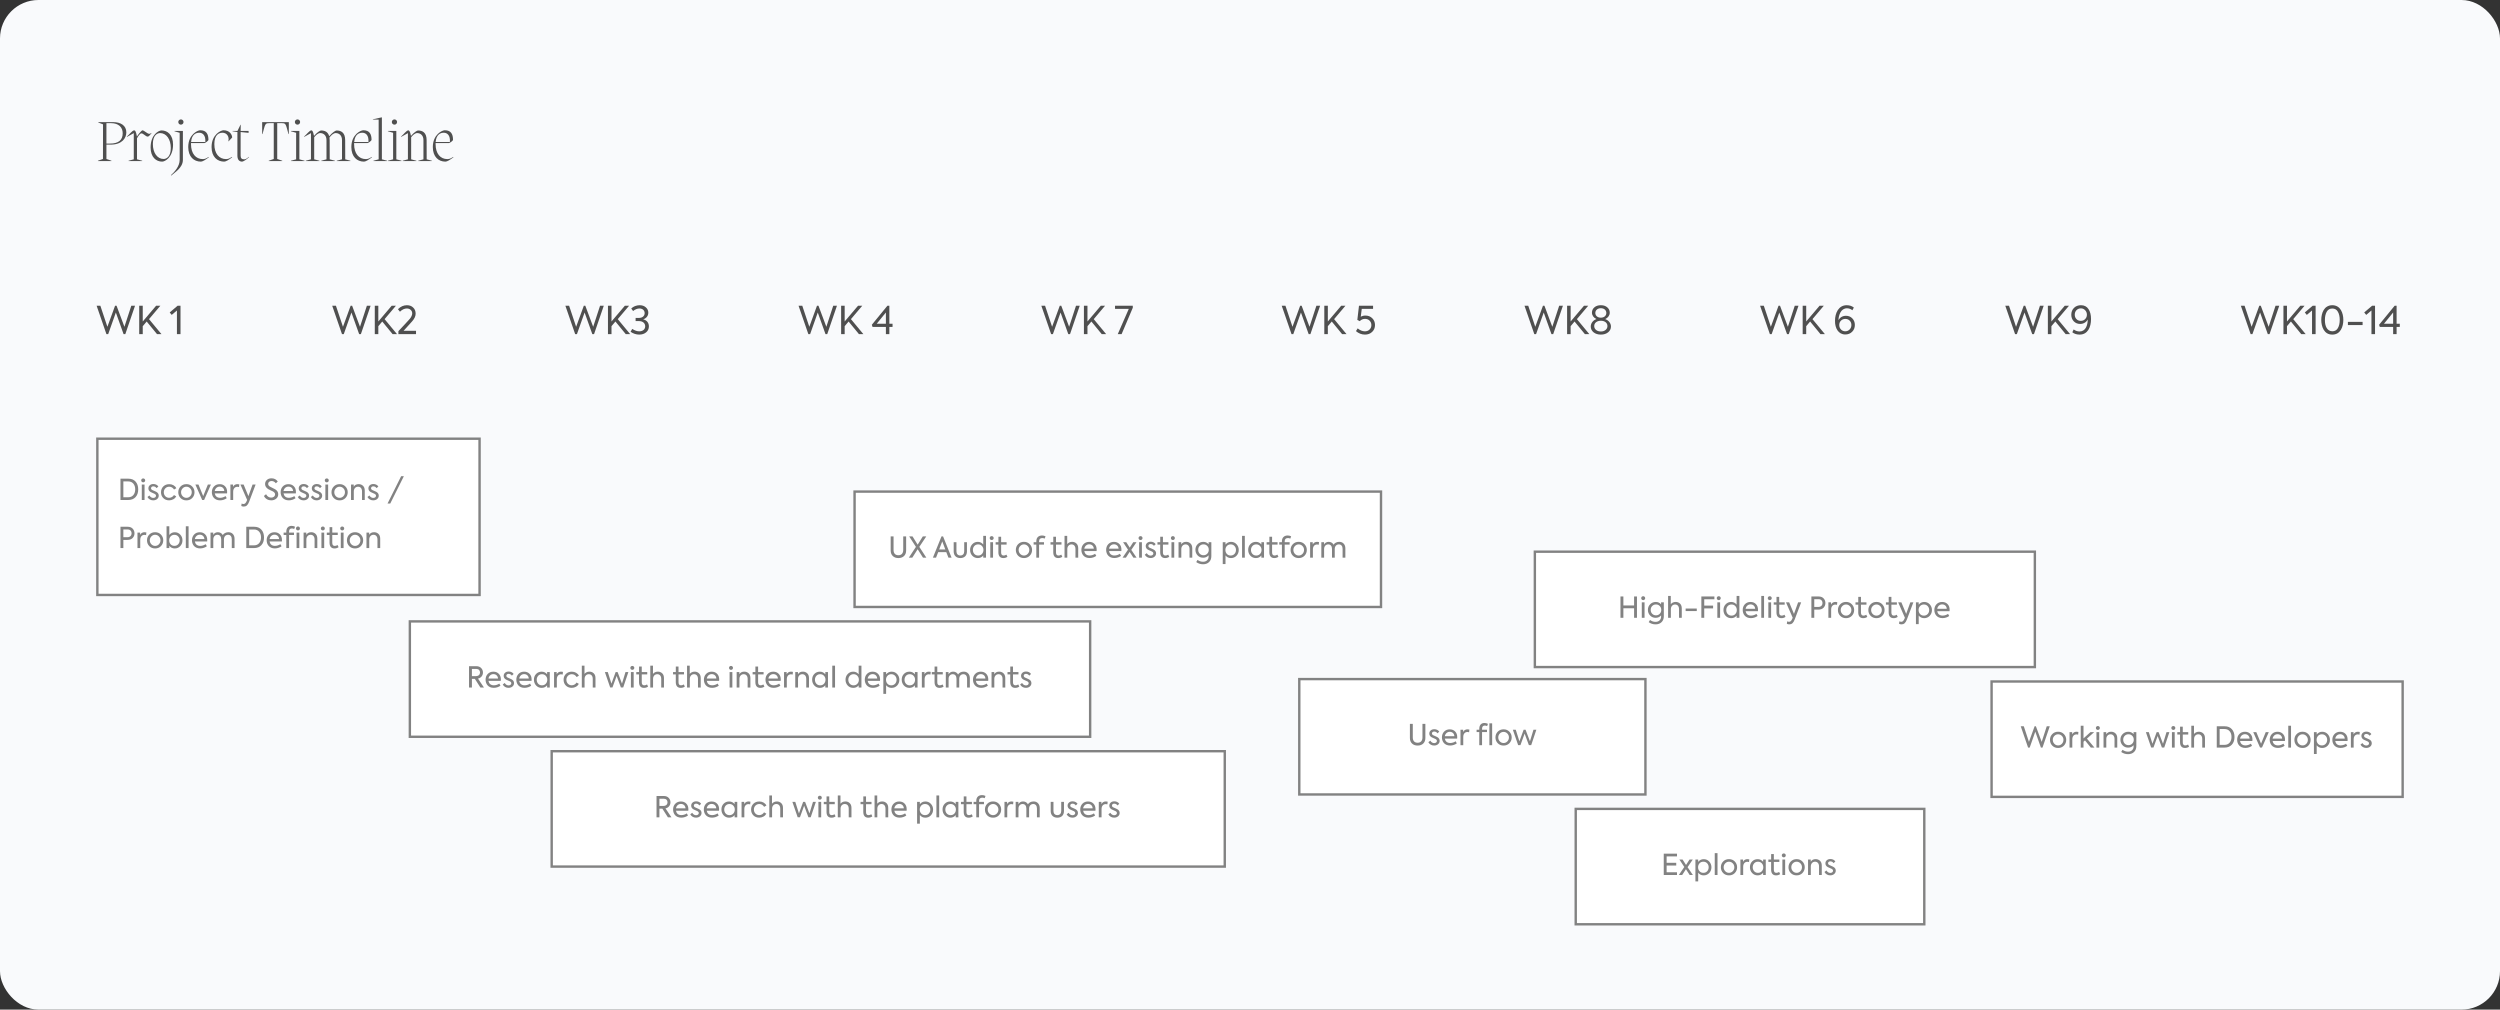 <svg width="1040" height="420" viewBox="0 0 1040 420" fill="none" xmlns="http://www.w3.org/2000/svg">
<rect x="0" y="0" width="1040" height="420" fill="#333333" stroke="none"/>
<rect width="1040" height="420" rx="16" fill="#F9FAFC"/>
<path d="M46.096 60.16C50.824 60.16 52.552 57.376 52.552 55.072C52.552 52.216 50.224 50.8 47.056 50.8H40.864V50.944L42.856 51.736L42.832 66.136L40.744 66.856V67H46.36V66.856L44.272 66.136V60.16H46.096ZM46.192 51.232C49.36 51.232 51.04 52.96 51.04 55.432C51.04 58.24 49.36 59.728 45.736 59.728H44.272V51.232H46.192ZM62.969 55.288C62.681 55.48 62.441 55.672 62.105 55.672C61.266 55.672 59.946 54.208 59.225 54.208C58.986 54.208 57.761 55.552 56.969 56.776C56.514 54.328 56.13 54.232 55.794 54.232C55.05 54.232 53.801 55.984 52.77 56.824L52.842 56.944L55.65 55.384V66.28L53.489 66.856V67H59.154V66.856L56.993 66.28V57.52C57.522 56.536 58.266 55.48 58.818 55.48C59.657 55.48 60.617 56.824 61.434 56.824C62.01 56.824 62.586 55.864 63.041 55.384L62.969 55.288ZM67.453 67.24C68.581 67.24 71.989 65.536 71.989 60.16C71.989 56.08 69.685 54.256 67.189 54.256C66.061 54.256 62.653 55.96 62.653 61.336C62.653 65.416 64.957 67.24 67.453 67.24ZM68.053 66.136C65.437 66.136 63.589 63.568 63.589 59.92C63.589 56.176 65.485 55.36 66.589 55.36C69.205 55.36 71.053 57.928 71.053 61.576C71.053 65.32 69.157 66.136 68.053 66.136ZM75.268 51.856C75.868 51.856 76.348 51.376 76.348 50.752C76.348 50.176 75.868 49.672 75.268 49.672C74.644 49.672 74.164 50.176 74.164 50.752C74.164 51.376 74.644 51.856 75.268 51.856ZM76.084 66.52V54.472H72.58V54.616L74.74 55.24V66.52C74.74 69.232 72.508 71.632 71.116 72.856L71.212 73.048C72.508 71.824 76.084 69.856 76.084 66.52ZM86.781 65.272C86.061 65.728 85.437 66.184 84.381 66.184C81.429 66.184 79.461 63.904 79.461 59.944V59.512H85.029C85.341 59.512 86.709 58.576 86.709 58.168C86.709 55.792 85.869 54.184 83.277 54.184C82.269 54.184 78.309 55.912 78.309 61.168C78.309 65.248 80.685 67.24 83.565 67.24C84.261 67.24 85.485 66.496 86.877 65.44L86.781 65.272ZM82.869 55.216C84.333 55.216 85.629 56.32 85.413 59.08H79.485C79.773 55.84 81.573 55.216 82.869 55.216ZM93.268 67.24C93.964 67.24 95.188 66.496 96.58 65.44L96.484 65.272C95.764 65.704 95.14 66.184 94.084 66.184C91.132 66.184 89.164 63.904 89.164 59.944C89.164 55.936 91.18 55.216 92.572 55.216C94.252 55.216 95.5 56.728 94.996 58.768L95.068 58.816L96.58 57.208C96.58 56.056 95.548 54.184 92.98 54.184C91.972 54.184 88.012 55.912 88.012 61.168C88.012 65.248 90.388 67.24 93.268 67.24ZM103.51 65.248C102.526 66.136 102.07 66.28 101.542 66.28C100.534 66.28 100.102 65.776 100.102 64.768V54.928C101.59 55.048 103.054 55.264 103.414 55.264V54.472H100.102L100.15 51.88H100.054L98.782 54.472H96.742V54.616L98.758 54.928V64.768C98.758 66.4 99.526 67.24 100.726 67.24C101.158 67.24 102.598 66.376 103.606 65.368L103.51 65.248ZM120.148 50.8H109.06V55.768H109.204C110.404 51.376 110.212 51.232 112.18 51.232H113.884V66.136L111.796 66.856V67H117.412V66.856L115.324 66.136V51.232H117.028C118.996 51.232 118.804 51.376 120.004 55.768H120.148V50.8ZM123.767 51.856C124.367 51.856 124.847 51.376 124.847 50.752C124.847 50.176 124.367 49.672 123.767 49.672C123.143 49.672 122.663 50.176 122.663 50.752C122.663 51.376 123.143 51.856 123.767 51.856ZM123.191 66.28L121.031 66.856V67H126.695V66.856L124.535 66.28V54.472H121.031V54.616L123.191 55.24V66.28ZM143.592 58.288C143.592 55.072 141.816 54.28 140.016 54.28C139.584 54.28 138.288 55.072 136.944 56.68C136.44 54.784 135.024 54.28 133.56 54.28C133.152 54.28 131.928 55.024 130.632 56.536C130.2 54.328 129.816 54.232 129.504 54.232C128.76 54.232 127.512 55.984 126.48 56.824L126.552 56.944L129.36 55.384V66.28L127.2 66.856V67H132.864V66.856L130.704 66.28V57.088C131.376 56.224 132.288 55.36 133.2 55.36C134.544 55.36 135.816 56.248 135.816 58.288V66.28L133.656 66.856V67H139.32V66.856L137.16 66.28L137.136 58.288C137.136 57.904 137.112 57.544 137.064 57.208C137.736 56.296 138.696 55.36 139.656 55.36C141 55.36 142.272 56.248 142.272 58.288V66.28L140.112 66.856V67H145.776V66.856L143.616 66.28L143.592 58.288ZM154.633 65.272C153.913 65.728 153.289 66.184 152.233 66.184C149.281 66.184 147.313 63.904 147.313 59.944V59.512H152.881C153.193 59.512 154.561 58.576 154.561 58.168C154.561 55.792 153.721 54.184 151.129 54.184C150.121 54.184 146.161 55.912 146.161 61.168C146.161 65.248 148.537 67.24 151.417 67.24C152.113 67.24 153.337 66.496 154.729 65.44L154.633 65.272ZM150.721 55.216C152.185 55.216 153.481 56.32 153.265 59.08H147.337C147.625 55.84 149.425 55.216 150.721 55.216ZM158.864 66.28V48.832H158.72L155.12 49.624V49.768L157.52 49.744V66.28L155.36 66.856V67H161.024V66.856L158.864 66.28ZM164.103 51.856C164.703 51.856 165.183 51.376 165.183 50.752C165.183 50.176 164.703 49.672 164.103 49.672C163.479 49.672 162.999 50.176 162.999 50.752C162.999 51.376 163.479 51.856 164.103 51.856ZM163.527 66.28L161.367 66.856V67H167.031V66.856L164.871 66.28V54.472H161.367V54.616L163.527 55.24V66.28ZM177.472 58.288C177.472 55.072 175.696 54.28 173.896 54.28C173.488 54.28 172.264 55.024 170.968 56.536C170.536 54.328 170.152 54.232 169.84 54.232C169.096 54.232 167.848 55.984 166.816 56.824L166.888 56.944L169.696 55.384V66.28L167.536 66.856V67H173.2V66.856L171.04 66.28V57.088C171.712 56.224 172.624 55.36 173.536 55.36C174.88 55.36 176.152 56.248 176.152 58.288V66.28L173.992 66.856V67H179.656V66.856L177.496 66.28L177.472 58.288ZM188.523 65.272C187.803 65.728 187.179 66.184 186.123 66.184C183.171 66.184 181.203 63.904 181.203 59.944V59.512H186.771C187.083 59.512 188.451 58.576 188.451 58.168C188.451 55.792 187.611 54.184 185.019 54.184C184.011 54.184 180.051 55.912 180.051 61.168C180.051 65.248 182.427 67.24 185.307 67.24C186.003 67.24 187.227 66.496 188.619 65.44L188.523 65.272ZM184.611 55.216C186.075 55.216 187.371 56.32 187.155 59.08H181.227C181.515 55.84 183.315 55.216 184.611 55.216Z" fill="#4F4F4F"/>
<path d="M45.008 139L48.192 130.008L51.408 139H52.128L56.176 127.176H54.624L51.76 135.944L48.48 127.176H47.872L44.672 135.944L41.744 127.176H40.192L44.272 139H45.008ZM67.159 139L61.991 132.76L66.711 127.176H64.951L59.383 133.736V127.176H57.911V139H59.383V135.688L61.015 133.752L65.319 139H67.159ZM70.596 129.976L71.428 131L73.604 129.16V139H75.092V127.176H73.892L70.596 129.976Z" fill="#4F4F4F"/>
<path d="M143.008 139L146.192 130.008L149.408 139H150.128L154.176 127.176H152.624L149.76 135.944L146.48 127.176H145.872L142.672 135.944L139.744 127.176H138.192L142.272 139H143.008ZM165.159 139L159.991 132.76L164.711 127.176H162.951L157.383 133.736V127.176H155.911V139H157.383V135.688L159.015 133.752L163.319 139H165.159ZM171.353 133.784C172.393 132.648 172.905 131.544 172.905 130.504C172.905 129.432 172.569 128.584 171.881 127.944C171.209 127.288 170.345 126.968 169.273 126.968C167.913 126.968 166.681 127.512 165.545 128.616L166.377 129.672C167.289 128.776 168.249 128.328 169.257 128.328C169.881 128.328 170.409 128.52 170.841 128.904C171.273 129.288 171.481 129.784 171.481 130.392C171.481 131.112 171.001 131.992 170.537 132.568C170.313 132.84 169.977 133.208 169.545 133.672L165.737 137.768V139H173.065V137.624H167.881L171.353 133.784Z" fill="#4F4F4F"/>
<path d="M240.008 139L243.192 130.008L246.408 139H247.128L251.176 127.176H249.624L246.76 135.944L243.48 127.176H242.872L239.672 135.944L236.744 127.176H235.192L239.272 139H240.008ZM262.159 139L256.991 132.76L261.711 127.176H259.951L254.383 133.736V127.176H252.911V139H254.383V135.688L256.015 133.752L260.319 139H262.159ZM265.921 139.192C267.105 139.192 268.065 138.872 268.817 138.232C269.569 137.592 269.937 136.776 269.937 135.768C269.937 134.312 269.057 133.192 267.633 132.872V132.808C268.865 132.424 269.697 131.368 269.697 130.088C269.697 129.208 269.361 128.472 268.689 127.88C268.017 127.272 267.153 126.968 266.097 126.968C264.769 126.968 263.425 127.496 262.593 128.344L263.361 129.384C264.257 128.68 265.137 128.328 266.001 128.328C267.233 128.328 268.177 129.064 268.177 130.264C268.177 131.432 267.233 132.248 265.889 132.248H264.417V133.576H265.873C267.361 133.576 268.401 134.456 268.401 135.736C268.401 136.968 267.441 137.832 265.921 137.832C265.025 137.832 264.049 137.496 263.009 136.824L262.321 138.024C263.473 138.808 264.673 139.192 265.921 139.192Z" fill="#4F4F4F"/>
<path d="M337.008 139L340.192 130.008L343.408 139H344.128L348.176 127.176H346.624L343.76 135.944L340.48 127.176H339.872L336.672 135.944L333.744 127.176H332.192L336.272 139H337.008ZM359.159 139L353.991 132.76L358.711 127.176H356.951L351.383 133.736V127.176H349.911V139H351.383V135.688L353.015 133.752L357.319 139H359.159ZM369.972 134.68V127.176H369.172L362.676 135.112L362.98 135.992H368.532V139H369.972V135.992H371.3V134.68H369.972ZM368.532 129.992V134.68H364.708L368.532 129.992Z" fill="#4F4F4F"/>
<path d="M538.008 139L541.192 130.008L544.408 139H545.128L549.176 127.176H547.624L544.76 135.944L541.48 127.176H540.872L537.672 135.944L534.744 127.176H533.192L537.272 139H538.008ZM560.159 139L554.991 132.76L559.711 127.176H557.951L552.383 133.736V127.176H550.911V139H552.383V135.688L554.015 133.752L558.319 139H560.159ZM568.028 131.272C567.308 131.272 566.668 131.432 566.076 131.768L566.492 128.488H571.196V127.176H565.34L564.652 133.08L565.66 133.608C566.252 132.968 566.988 132.648 567.868 132.648C568.62 132.648 569.244 132.888 569.74 133.384C570.236 133.88 570.492 134.488 570.492 135.224C570.492 135.976 570.236 136.6 569.724 137.096C569.228 137.592 568.572 137.832 567.788 137.832C566.764 137.832 565.772 137.416 564.796 136.6L564.076 137.752C565.212 138.712 566.46 139.192 567.836 139.192C569.036 139.192 570.028 138.824 570.812 138.072C571.596 137.32 571.996 136.376 571.996 135.208C571.996 134.072 571.612 133.128 570.86 132.392C570.108 131.64 569.164 131.272 568.028 131.272Z" fill="#4F4F4F"/>
<path d="M737.008 139L740.192 130.008L743.408 139H744.128L748.176 127.176H746.624L743.76 135.944L740.48 127.176H739.872L736.672 135.944L733.744 127.176H732.192L736.272 139H737.008ZM759.159 139L753.991 132.76L758.711 127.176H756.951L751.383 133.736V127.176H749.911V139H751.383V135.688L753.015 133.752L757.319 139H759.159ZM767.62 139.144C768.788 139.144 769.732 138.776 770.484 138.024C771.236 137.272 771.62 136.328 771.62 135.192C771.62 134.088 771.268 133.176 770.564 132.456C769.876 131.736 768.996 131.368 767.924 131.368C766.5 131.368 765.38 132.088 764.868 133.128H764.82C764.82 132.088 765.092 130.968 765.62 129.96C766.148 128.952 767.124 128.248 768.324 128.248C769.124 128.248 769.876 128.52 770.596 129.064L771.204 127.944C770.388 127.288 769.396 126.968 768.228 126.968C764.884 126.968 763.364 130.168 763.364 133.448C763.3 136.568 764.82 139.144 767.62 139.144ZM770.18 135.192C770.18 135.928 769.94 136.552 769.444 137.064C768.948 137.56 768.356 137.816 767.636 137.816C766.916 137.816 766.324 137.56 765.844 137.064C765.364 136.552 765.124 135.928 765.124 135.208C765.124 134.472 765.364 133.864 765.844 133.384C766.34 132.904 766.948 132.664 767.668 132.664C768.388 132.664 768.98 132.904 769.46 133.384C769.94 133.864 770.18 134.472 770.18 135.192Z" fill="#4F4F4F"/>
<path d="M438.008 139L441.192 130.008L444.408 139H445.128L449.176 127.176H447.624L444.76 135.944L441.48 127.176H440.872L437.672 135.944L434.744 127.176H433.192L437.272 139H438.008ZM460.159 139L454.991 132.76L459.711 127.176H457.951L452.383 133.736V127.176H450.911V139H452.383V135.688L454.015 133.752L458.319 139H460.159ZM463.852 128.488H469.58L464.988 139H466.588L471.244 128.024V127.176H463.852V128.488Z" fill="#4F4F4F"/>
<path d="M937.008 139L940.192 130.008L943.408 139H944.128L948.176 127.176H946.624L943.76 135.944L940.48 127.176H939.872L936.672 135.944L933.744 127.176H932.192L936.272 139H937.008ZM959.159 139L953.991 132.76L958.711 127.176H956.951L951.383 133.736V127.176H949.911V139H951.383V135.688L953.015 133.752L957.319 139H959.159ZM958.799 129.976L959.631 131L961.807 129.16V139H963.295V127.176H962.095L958.799 129.976ZM972.397 138.648C973.628 137.896 974.269 136.584 974.589 135.224C974.909 133.864 974.909 132.296 974.589 130.936C974.269 129.576 973.628 128.248 972.397 127.528C971.773 127.16 971.053 126.968 970.237 126.968C969.421 126.968 968.701 127.16 968.077 127.528C966.845 128.248 966.205 129.576 965.885 130.936C965.565 132.296 965.565 133.864 965.885 135.224C966.205 136.584 966.845 137.896 968.077 138.648C968.701 139.016 969.421 139.192 970.237 139.192C971.053 139.192 971.773 139.016 972.397 138.648ZM970.237 137.816C968.077 137.784 967.117 135.64 967.164 133.08C967.164 131.704 967.421 130.568 967.917 129.688C968.429 128.792 969.197 128.344 970.237 128.344C971.277 128.344 972.061 128.792 972.557 129.688C973.069 130.568 973.325 131.704 973.325 133.08C973.325 134.472 973.069 135.608 972.557 136.488C972.061 137.368 971.277 137.816 970.237 137.816ZM982.84 135.24V133.896H976.728V135.24H982.84ZM983.518 129.976L984.35 131L986.526 129.16V139H988.014V127.176H986.814L983.518 129.976ZM996.987 134.68V127.176H996.187L989.691 135.112L989.995 135.992H995.547V139H996.987V135.992H998.315V134.68H996.987ZM995.547 129.992V134.68H991.723L995.547 129.992Z" fill="#4F4F4F"/>
<path d="M639.008 139L642.192 130.008L645.408 139H646.128L650.176 127.176H648.624L645.76 135.944L642.48 127.176H641.872L638.672 135.944L635.744 127.176H634.192L638.272 139H639.008ZM661.159 139L655.991 132.76L660.711 127.176H658.951L653.383 133.736V127.176H651.911V139H653.383V135.688L655.015 133.752L659.319 139H661.159ZM661.753 135.832C661.753 136.808 662.153 137.608 662.937 138.248C663.721 138.872 664.729 139.192 665.961 139.192C667.193 139.192 668.185 138.872 668.969 138.248C669.753 137.608 670.153 136.808 670.153 135.832C670.153 134.504 669.225 133.272 667.801 132.76V132.712C668.953 132.184 669.657 131.176 669.657 130.072C669.657 129.176 669.305 128.44 668.617 127.848C667.929 127.256 667.049 126.968 665.961 126.968C664.857 126.968 663.961 127.256 663.273 127.848C662.585 128.44 662.249 129.176 662.249 130.072C662.249 131.16 662.937 132.152 664.089 132.712V132.744C662.665 133.256 661.753 134.504 661.753 135.832ZM665.945 132.152C664.553 132.152 663.657 131.32 663.657 130.184C663.657 129.048 664.601 128.216 665.961 128.216C667.321 128.216 668.233 129.048 668.233 130.184C668.233 131.32 667.353 132.152 665.945 132.152ZM665.961 137.896C665.145 137.896 664.489 137.688 663.961 137.256C663.449 136.824 663.193 136.28 663.193 135.624C663.193 134.36 664.281 133.432 665.961 133.432C667.625 133.432 668.697 134.36 668.697 135.624C668.697 136.28 668.441 136.824 667.929 137.256C667.417 137.688 666.761 137.896 665.961 137.896Z" fill="#4F4F4F"/>
<path d="M839.008 139L842.192 130.008L845.408 139H846.128L850.176 127.176H848.624L845.76 135.944L842.48 127.176H841.872L838.672 135.944L835.744 127.176H834.192L838.272 139H839.008ZM861.159 139L855.991 132.76L860.711 127.176H858.951L853.383 133.736V127.176H851.911V139H853.383V135.688L855.015 133.752L859.319 139H861.159ZM865.129 139.192C868.489 139.192 869.865 136.12 869.865 132.744C869.865 131 869.513 129.592 868.793 128.552C868.089 127.496 867.049 126.968 865.673 126.968C864.505 126.968 863.529 127.336 862.777 128.088C862.025 128.84 861.657 129.784 861.657 130.936C861.657 132.04 862.009 132.952 862.697 133.672C863.401 134.392 864.281 134.76 865.353 134.76C866.761 134.76 867.929 134.008 868.441 132.968H868.489C868.489 135.416 867.545 137.896 865.097 137.896C864.233 137.896 863.417 137.608 862.649 137.048L862.089 138.216C862.873 138.872 863.897 139.192 865.129 139.192ZM865.609 133.48C864.889 133.48 864.297 133.24 863.817 132.76C863.337 132.264 863.097 131.656 863.097 130.936C863.097 130.168 863.337 129.528 863.817 129.032C864.313 128.536 864.921 128.28 865.641 128.28C866.345 128.28 866.937 128.536 867.417 129.048C867.913 129.56 868.153 130.184 868.153 130.92C868.153 131.64 867.913 132.248 867.417 132.744C866.937 133.24 866.329 133.48 865.609 133.48Z" fill="#4F4F4F"/>
<rect x="40.5" y="182.5" width="159" height="65" fill="white"/>
<path d="M53.296 208C54.604 208 55.624 207.604 56.368 206.812C57.124 206.02 57.496 204.94 57.496 203.584C57.496 202.216 57.124 201.136 56.392 200.332C55.66 199.528 54.676 199.132 53.416 199.132H50.116V208H53.296ZM51.316 200.272H53.344C54.256 200.272 54.964 200.584 55.48 201.196C55.996 201.808 56.248 202.588 56.248 203.548C56.248 204.52 55.996 205.312 55.48 205.936C54.964 206.548 54.256 206.86 53.344 206.86H51.316V200.272ZM59.582 200.656C60.026 200.656 60.398 200.308 60.398 199.828C60.398 199.384 60.026 199.024 59.582 199.024C59.102 199.024 58.742 199.36 58.742 199.828C58.742 200.308 59.102 200.656 59.582 200.656ZM60.134 201.568H58.982V208H60.134V201.568ZM63.723 208.144C64.407 208.144 64.959 207.952 65.391 207.58C65.823 207.208 66.039 206.74 66.039 206.188C66.039 205.48 65.679 204.94 64.947 204.568C64.755 204.46 64.467 204.328 64.083 204.172L63.375 203.86C63.015 203.692 62.835 203.44 62.835 203.104C62.835 202.672 63.183 202.324 63.759 202.324C64.335 202.324 64.791 202.576 65.139 203.068L65.871 202.372C65.439 201.7 64.647 201.352 63.831 201.352C63.195 201.352 62.691 201.52 62.307 201.868C61.923 202.204 61.731 202.636 61.731 203.152C61.731 203.836 62.055 204.352 62.715 204.712C62.847 204.784 63.111 204.904 63.507 205.072C63.903 205.24 64.179 205.36 64.311 205.432C64.707 205.636 64.899 205.912 64.899 206.248C64.899 206.74 64.443 207.136 63.759 207.136C63.171 207.136 62.535 206.8 62.163 206.116L61.335 206.752C61.827 207.676 62.763 208.144 63.723 208.144ZM70.372 208.144C71.008 208.144 71.584 207.988 72.124 207.688C72.664 207.388 73.06 206.98 73.324 206.488L72.364 205.936C71.992 206.608 71.176 207.088 70.372 207.088C69.736 207.088 69.196 206.872 68.776 206.428C68.356 205.984 68.14 205.444 68.14 204.784C68.14 204.124 68.356 203.572 68.788 203.128C69.232 202.684 69.772 202.468 70.432 202.468C71.248 202.468 71.968 202.924 72.4 203.644L73.348 203.092C72.856 202.072 71.692 201.412 70.432 201.412C69.412 201.412 68.584 201.724 67.936 202.36C67.3 202.996 66.976 203.8 66.976 204.784C66.976 205.756 67.288 206.56 67.924 207.196C68.56 207.832 69.376 208.144 70.372 208.144ZM77.544 208.156C78.516 208.156 79.32 207.832 79.956 207.184C80.592 206.524 80.916 205.72 80.916 204.772C80.916 203.836 80.592 203.044 79.956 202.384C79.32 201.724 78.516 201.4 77.544 201.4C76.56 201.4 75.744 201.724 75.108 202.384C74.472 203.032 74.16 203.824 74.16 204.772C74.16 205.72 74.472 206.524 75.108 207.184C75.744 207.832 76.56 208.156 77.544 208.156ZM79.764 204.772C79.764 205.408 79.548 205.96 79.116 206.416C78.684 206.872 78.156 207.1 77.544 207.1C76.932 207.1 76.404 206.872 75.972 206.416C75.54 205.96 75.324 205.408 75.324 204.772C75.324 204.136 75.54 203.596 75.972 203.152C76.404 202.696 76.932 202.468 77.544 202.468C78.156 202.468 78.684 202.696 79.116 203.152C79.548 203.596 79.764 204.136 79.764 204.772ZM84.529 206.38L82.561 201.568H81.277L84.109 207.988H84.913L87.745 201.568H86.473L84.529 206.38ZM94.489 204.664C94.489 203.668 94.201 202.876 93.613 202.288C93.037 201.7 92.293 201.412 91.381 201.412C90.421 201.412 89.641 201.724 89.029 202.36C88.429 202.996 88.129 203.788 88.129 204.76C88.129 206.428 89.137 208.144 91.561 208.144C92.629 208.144 93.685 207.736 94.321 207.244L93.829 206.368C93.241 206.8 92.353 207.088 91.585 207.088C90.241 207.088 89.521 206.344 89.329 205.252H94.453C94.477 204.94 94.489 204.748 94.489 204.664ZM89.329 204.256C89.521 203.188 90.325 202.432 91.381 202.432C92.437 202.432 93.241 203.14 93.301 204.256H89.329ZM97.001 208V204.592C97.001 203.212 97.745 202.504 98.765 202.504C98.981 202.504 99.209 202.54 99.437 202.612L99.545 201.496C99.293 201.436 99.041 201.4 98.789 201.4C97.937 201.4 97.313 201.772 96.941 202.516V201.568H95.849V208H97.001ZM103.339 206.392L101.347 201.568H100.015L102.811 207.976L102.571 208.54C102.247 209.296 101.827 209.668 101.299 209.668C101.083 209.668 100.819 209.608 100.519 209.476L100.375 210.484C100.651 210.652 100.987 210.736 101.407 210.736C102.415 210.736 103.099 210.16 103.639 208.72L106.339 201.568H105.067L103.339 206.392ZM112.817 208.144C113.657 208.144 114.353 207.904 114.905 207.436C115.469 206.968 115.745 206.356 115.745 205.6C115.745 204.736 115.313 204.052 114.461 203.536C114.257 203.416 113.885 203.224 113.345 202.972C112.805 202.72 112.469 202.54 112.313 202.444C111.809 202.144 111.557 201.772 111.557 201.304C111.557 200.584 112.157 200.104 112.961 200.104C113.669 200.104 114.269 200.416 114.749 201.052L115.553 200.284C114.917 199.408 114.041 198.976 112.949 198.976C112.145 198.976 111.497 199.204 111.005 199.672C110.513 200.128 110.273 200.692 110.273 201.376C110.273 202.216 110.717 202.924 111.605 203.488C111.833 203.62 112.157 203.788 112.601 203.992C113.045 204.196 113.357 204.34 113.513 204.424C114.125 204.772 114.437 205.18 114.437 205.66C114.437 206.416 113.813 207.004 112.805 207.004C111.941 207.004 111.161 206.536 110.681 205.588L109.793 206.32C110.369 207.508 111.533 208.144 112.817 208.144ZM123.106 204.664C123.106 203.668 122.818 202.876 122.23 202.288C121.654 201.7 120.91 201.412 119.998 201.412C119.038 201.412 118.258 201.724 117.646 202.36C117.046 202.996 116.746 203.788 116.746 204.76C116.746 206.428 117.754 208.144 120.178 208.144C121.246 208.144 122.302 207.736 122.938 207.244L122.446 206.368C121.858 206.8 120.97 207.088 120.202 207.088C118.858 207.088 118.138 206.344 117.946 205.252H123.07C123.094 204.94 123.106 204.748 123.106 204.664ZM117.946 204.256C118.138 203.188 118.942 202.432 119.998 202.432C121.054 202.432 121.858 203.14 121.918 204.256H117.946ZM126.266 208.144C126.95 208.144 127.502 207.952 127.934 207.58C128.366 207.208 128.582 206.74 128.582 206.188C128.582 205.48 128.222 204.94 127.49 204.568C127.298 204.46 127.01 204.328 126.626 204.172L125.918 203.86C125.558 203.692 125.378 203.44 125.378 203.104C125.378 202.672 125.726 202.324 126.302 202.324C126.878 202.324 127.334 202.576 127.682 203.068L128.414 202.372C127.982 201.7 127.19 201.352 126.374 201.352C125.738 201.352 125.234 201.52 124.85 201.868C124.466 202.204 124.274 202.636 124.274 203.152C124.274 203.836 124.598 204.352 125.258 204.712C125.39 204.784 125.654 204.904 126.05 205.072C126.446 205.24 126.722 205.36 126.854 205.432C127.25 205.636 127.442 205.912 127.442 206.248C127.442 206.74 126.986 207.136 126.302 207.136C125.714 207.136 125.078 206.8 124.706 206.116L123.878 206.752C124.37 207.676 125.306 208.144 126.266 208.144ZM131.704 208.144C132.388 208.144 132.94 207.952 133.372 207.58C133.804 207.208 134.02 206.74 134.02 206.188C134.02 205.48 133.66 204.94 132.928 204.568C132.736 204.46 132.448 204.328 132.064 204.172L131.356 203.86C130.996 203.692 130.816 203.44 130.816 203.104C130.816 202.672 131.164 202.324 131.74 202.324C132.316 202.324 132.772 202.576 133.12 203.068L133.852 202.372C133.42 201.7 132.628 201.352 131.812 201.352C131.176 201.352 130.672 201.52 130.288 201.868C129.904 202.204 129.712 202.636 129.712 203.152C129.712 203.836 130.036 204.352 130.696 204.712C130.828 204.784 131.092 204.904 131.488 205.072C131.884 205.24 132.16 205.36 132.292 205.432C132.688 205.636 132.88 205.912 132.88 206.248C132.88 206.74 132.424 207.136 131.74 207.136C131.152 207.136 130.516 206.8 130.144 206.116L129.316 206.752C129.808 207.676 130.744 208.144 131.704 208.144ZM135.953 200.656C136.397 200.656 136.769 200.308 136.769 199.828C136.769 199.384 136.397 199.024 135.953 199.024C135.473 199.024 135.113 199.36 135.113 199.828C135.113 200.308 135.473 200.656 135.953 200.656ZM136.505 201.568H135.353V208H136.505V201.568ZM141.282 208.156C142.254 208.156 143.058 207.832 143.694 207.184C144.33 206.524 144.654 205.72 144.654 204.772C144.654 203.836 144.33 203.044 143.694 202.384C143.058 201.724 142.254 201.4 141.282 201.4C140.298 201.4 139.482 201.724 138.846 202.384C138.21 203.032 137.898 203.824 137.898 204.772C137.898 205.72 138.21 206.524 138.846 207.184C139.482 207.832 140.298 208.156 141.282 208.156ZM143.502 204.772C143.502 205.408 143.286 205.96 142.854 206.416C142.422 206.872 141.894 207.1 141.282 207.1C140.67 207.1 140.142 206.872 139.71 206.416C139.278 205.96 139.062 205.408 139.062 204.772C139.062 204.136 139.278 203.596 139.71 203.152C140.142 202.696 140.67 202.468 141.282 202.468C141.894 202.468 142.422 202.696 142.854 203.152C143.286 203.596 143.502 204.136 143.502 204.772ZM147.181 208V204.436C147.181 203.86 147.349 203.392 147.673 203.02C148.009 202.648 148.441 202.468 148.957 202.468C149.929 202.468 150.601 203.176 150.601 204.424V208H151.741V204.1C151.741 203.224 151.501 202.564 151.009 202.096C150.517 201.628 149.917 201.4 149.197 201.4C148.249 201.4 147.565 201.76 147.157 202.48V201.568H146.029V208H147.181ZM155.247 208.144C155.931 208.144 156.483 207.952 156.915 207.58C157.347 207.208 157.563 206.74 157.563 206.188C157.563 205.48 157.203 204.94 156.471 204.568C156.279 204.46 155.991 204.328 155.607 204.172L154.899 203.86C154.539 203.692 154.359 203.44 154.359 203.104C154.359 202.672 154.707 202.324 155.283 202.324C155.859 202.324 156.315 202.576 156.663 203.068L157.395 202.372C156.963 201.7 156.171 201.352 155.355 201.352C154.719 201.352 154.215 201.52 153.831 201.868C153.447 202.204 153.255 202.636 153.255 203.152C153.255 203.836 153.579 204.352 154.239 204.712C154.371 204.784 154.635 204.904 155.031 205.072C155.427 205.24 155.703 205.36 155.835 205.432C156.231 205.636 156.423 205.912 156.423 206.248C156.423 206.74 155.967 207.136 155.283 207.136C154.695 207.136 154.059 206.8 153.687 206.116L152.859 206.752C153.351 207.676 154.287 208.144 155.247 208.144ZM162.341 209.476L168.005 198.1H166.877L161.213 209.476H162.341ZM50.116 219.132V228H51.316V224.604H52.972C53.932 224.604 54.664 224.34 55.18 223.812C55.696 223.272 55.948 222.624 55.948 221.868C55.948 221.124 55.708 220.488 55.216 219.948C54.724 219.408 54.016 219.132 53.08 219.132H50.116ZM51.316 223.488V220.26H53.152C54.172 220.26 54.748 220.98 54.748 221.844C54.748 222.744 54.148 223.488 52.996 223.488H51.316ZM58.341 228V224.592C58.341 223.212 59.085 222.504 60.105 222.504C60.321 222.504 60.549 222.54 60.777 222.612L60.885 221.496C60.633 221.436 60.381 221.4 60.129 221.4C59.277 221.4 58.653 221.772 58.281 222.516V221.568H57.189V228H58.341ZM64.536 228.156C65.508 228.156 66.312 227.832 66.948 227.184C67.584 226.524 67.908 225.72 67.908 224.772C67.908 223.836 67.584 223.044 66.948 222.384C66.312 221.724 65.508 221.4 64.536 221.4C63.552 221.4 62.736 221.724 62.1 222.384C61.464 223.032 61.152 223.824 61.152 224.772C61.152 225.72 61.464 226.524 62.1 227.184C62.736 227.832 63.552 228.156 64.536 228.156ZM66.756 224.772C66.756 225.408 66.54 225.96 66.108 226.416C65.676 226.872 65.148 227.1 64.536 227.1C63.924 227.1 63.396 226.872 62.964 226.416C62.532 225.96 62.316 225.408 62.316 224.772C62.316 224.136 62.532 223.596 62.964 223.152C63.396 222.696 63.924 222.468 64.536 222.468C65.148 222.468 65.676 222.696 66.108 223.152C66.54 223.596 66.756 224.136 66.756 224.772ZM72.703 221.412C71.778 221.412 71.022 221.784 70.434 222.54V218.916H69.282V228H70.434V227.064C71.01 227.796 71.766 228.156 72.691 228.156C73.615 228.156 74.371 227.832 74.983 227.184C75.594 226.524 75.906 225.732 75.906 224.784C75.906 223.836 75.594 223.044 74.983 222.396C74.371 221.736 73.615 221.412 72.703 221.412ZM72.558 227.076C71.898 227.076 71.371 226.86 70.975 226.416C70.579 225.972 70.386 225.432 70.386 224.772C70.386 224.136 70.579 223.596 70.975 223.152C71.371 222.708 71.898 222.492 72.558 222.492C73.207 222.492 73.734 222.708 74.13 223.152C74.538 223.596 74.743 224.136 74.743 224.772C74.743 225.42 74.538 225.972 74.13 226.416C73.734 226.86 73.207 227.076 72.558 227.076ZM78.45 218.916H77.298V228H78.45V218.916ZM86.216 224.664C86.216 223.668 85.928 222.876 85.34 222.288C84.764 221.7 84.02 221.412 83.108 221.412C82.148 221.412 81.368 221.724 80.756 222.36C80.156 222.996 79.856 223.788 79.856 224.76C79.856 226.428 80.864 228.144 83.288 228.144C84.356 228.144 85.412 227.736 86.048 227.244L85.556 226.368C84.968 226.8 84.08 227.088 83.312 227.088C81.968 227.088 81.248 226.344 81.056 225.252H86.18C86.204 224.94 86.216 224.748 86.216 224.664ZM81.056 224.256C81.248 223.188 82.052 222.432 83.108 222.432C84.164 222.432 84.968 223.14 85.028 224.256H81.056ZM95.004 221.4C93.996 221.4 93.096 221.868 92.663 222.6C92.316 221.844 91.511 221.4 90.647 221.4C89.796 221.388 89.088 221.808 88.704 222.516V221.568H87.576V228H88.728V224.4C88.728 223.236 89.448 222.468 90.456 222.468C91.415 222.468 92.016 223.176 92.016 224.376V228H93.156V224.376C93.156 223.236 93.864 222.468 94.871 222.468C95.832 222.468 96.419 223.152 96.419 224.352V228H97.572V224.172C97.572 223.32 97.344 222.648 96.876 222.156C96.407 221.652 95.784 221.4 95.004 221.4ZM105.632 228C106.94 228 107.96 227.604 108.704 226.812C109.46 226.02 109.832 224.94 109.832 223.584C109.832 222.216 109.46 221.136 108.728 220.332C107.996 219.528 107.012 219.132 105.752 219.132H102.452V228H105.632ZM103.652 220.272H105.68C106.592 220.272 107.3 220.584 107.816 221.196C108.332 221.808 108.584 222.588 108.584 223.548C108.584 224.52 108.332 225.312 107.816 225.936C107.3 226.548 106.592 226.86 105.68 226.86H103.652V220.272ZM117.294 224.664C117.294 223.668 117.006 222.876 116.418 222.288C115.842 221.7 115.098 221.412 114.186 221.412C113.226 221.412 112.446 221.724 111.834 222.36C111.234 222.996 110.934 223.788 110.934 224.76C110.934 226.428 111.942 228.144 114.366 228.144C115.434 228.144 116.49 227.736 117.126 227.244L116.634 226.368C116.046 226.8 115.158 227.088 114.39 227.088C113.046 227.088 112.326 226.344 112.134 225.252H117.258C117.282 224.94 117.294 224.748 117.294 224.664ZM112.134 224.256C112.326 223.188 113.13 222.432 114.186 222.432C115.242 222.432 116.046 223.14 116.106 224.256H112.134ZM119.1 221.568H117.984V222.552H119.1V228H120.252V222.552H122.304V221.568H120.252V221.172C120.252 220.272 120.648 219.828 121.428 219.828C121.68 219.828 122.004 219.9 122.376 220.056L122.748 219.12C122.304 218.88 121.824 218.76 121.296 218.76C119.964 218.76 119.1 219.636 119.1 221.16V221.568ZM123.96 219.012C123.492 219.012 123.132 219.36 123.132 219.828C123.132 220.308 123.492 220.656 123.96 220.656C124.428 220.656 124.776 220.308 124.776 219.828C124.776 219.36 124.404 219.012 123.96 219.012ZM124.524 228V221.568H123.372V228H124.524ZM127.446 228V224.436C127.446 223.86 127.614 223.392 127.938 223.02C128.274 222.648 128.706 222.468 129.222 222.468C130.194 222.468 130.866 223.176 130.866 224.424V228H132.006V224.1C132.006 223.224 131.766 222.564 131.274 222.096C130.782 221.628 130.182 221.4 129.462 221.4C128.514 221.4 127.83 221.76 127.422 222.48V221.568H126.294V228H127.446ZM134.312 220.656C134.756 220.656 135.128 220.308 135.128 219.828C135.128 219.384 134.756 219.024 134.312 219.024C133.832 219.024 133.472 219.36 133.472 219.828C133.472 220.308 133.832 220.656 134.312 220.656ZM134.864 221.568H133.712V228H134.864V221.568ZM140.422 226.728C140.026 226.98 139.642 227.1 139.27 227.1C138.574 227.1 138.226 226.68 138.226 225.828V222.552H140.506V221.568H138.226V219.288H137.098V221.568H135.946V222.552H137.086V225.744C137.086 227.28 137.782 228.156 139.138 228.156C139.822 228.156 140.386 227.976 140.854 227.616L140.422 226.728ZM142.375 220.656C142.819 220.656 143.191 220.308 143.191 219.828C143.191 219.384 142.819 219.024 142.375 219.024C141.895 219.024 141.535 219.36 141.535 219.828C141.535 220.308 141.895 220.656 142.375 220.656ZM142.927 221.568H141.775V228H142.927V221.568ZM147.704 228.156C148.676 228.156 149.48 227.832 150.116 227.184C150.752 226.524 151.076 225.72 151.076 224.772C151.076 223.836 150.752 223.044 150.116 222.384C149.48 221.724 148.676 221.4 147.704 221.4C146.72 221.4 145.904 221.724 145.268 222.384C144.632 223.032 144.32 223.824 144.32 224.772C144.32 225.72 144.632 226.524 145.268 227.184C145.904 227.832 146.72 228.156 147.704 228.156ZM149.924 224.772C149.924 225.408 149.708 225.96 149.276 226.416C148.844 226.872 148.316 227.1 147.704 227.1C147.092 227.1 146.564 226.872 146.132 226.416C145.7 225.96 145.484 225.408 145.484 224.772C145.484 224.136 145.7 223.596 146.132 223.152C146.564 222.696 147.092 222.468 147.704 222.468C148.316 222.468 148.844 222.696 149.276 223.152C149.708 223.596 149.924 224.136 149.924 224.772ZM153.603 228V224.436C153.603 223.86 153.771 223.392 154.095 223.02C154.431 222.648 154.863 222.468 155.379 222.468C156.351 222.468 157.023 223.176 157.023 224.424V228H158.163V224.1C158.163 223.224 157.923 222.564 157.431 222.096C156.939 221.628 156.339 221.4 155.619 221.4C154.671 221.4 153.987 221.76 153.579 222.48V221.568H152.451V228H153.603Z" fill="#828282"/>
<rect x="40.5" y="182.5" width="159" height="65" stroke="#828282"/>
<rect x="170.5" y="258.5" width="283" height="48" fill="white"/>
<path d="M201.32 286L198.848 282.304C200.18 282.004 200.912 280.936 200.912 279.772C200.912 279.064 200.672 278.44 200.18 277.924C199.7 277.396 199.016 277.132 198.128 277.132H195.116V286H196.316V282.4H197.54L199.844 286H201.32ZM198.14 278.272C199.136 278.272 199.688 278.908 199.688 279.76C199.688 280.612 199.1 281.272 197.9 281.272H196.316V278.272H198.14ZM208.364 282.664C208.364 281.668 208.076 280.876 207.488 280.288C206.912 279.7 206.168 279.412 205.256 279.412C204.296 279.412 203.516 279.724 202.904 280.36C202.304 280.996 202.004 281.788 202.004 282.76C202.004 284.428 203.012 286.144 205.436 286.144C206.504 286.144 207.56 285.736 208.196 285.244L207.704 284.368C207.116 284.8 206.228 285.088 205.46 285.088C204.116 285.088 203.396 284.344 203.204 283.252H208.328C208.352 282.94 208.364 282.748 208.364 282.664ZM203.204 282.256C203.396 281.188 204.2 280.432 205.256 280.432C206.312 280.432 207.116 281.14 207.176 282.256H203.204ZM211.524 286.144C212.208 286.144 212.76 285.952 213.192 285.58C213.624 285.208 213.84 284.74 213.84 284.188C213.84 283.48 213.48 282.94 212.748 282.568C212.556 282.46 212.268 282.328 211.884 282.172L211.176 281.86C210.816 281.692 210.636 281.44 210.636 281.104C210.636 280.672 210.984 280.324 211.56 280.324C212.136 280.324 212.592 280.576 212.94 281.068L213.672 280.372C213.24 279.7 212.448 279.352 211.632 279.352C210.996 279.352 210.492 279.52 210.108 279.868C209.724 280.204 209.532 280.636 209.532 281.152C209.532 281.836 209.856 282.352 210.516 282.712C210.648 282.784 210.912 282.904 211.308 283.072C211.704 283.24 211.98 283.36 212.112 283.432C212.508 283.636 212.7 283.912 212.7 284.248C212.7 284.74 212.244 285.136 211.56 285.136C210.972 285.136 210.336 284.8 209.964 284.116L209.136 284.752C209.628 285.676 210.564 286.144 211.524 286.144ZM221.149 282.664C221.149 281.668 220.861 280.876 220.273 280.288C219.697 279.7 218.953 279.412 218.041 279.412C217.081 279.412 216.301 279.724 215.689 280.36C215.089 280.996 214.789 281.788 214.789 282.76C214.789 284.428 215.797 286.144 218.221 286.144C219.289 286.144 220.345 285.736 220.981 285.244L220.489 284.368C219.901 284.8 219.013 285.088 218.245 285.088C216.901 285.088 216.181 284.344 215.989 283.252H221.113C221.137 282.94 221.149 282.748 221.149 282.664ZM215.989 282.256C216.181 281.188 216.985 280.432 218.041 280.432C219.097 280.432 219.901 281.14 219.961 282.256H215.989ZM227.597 280.504C226.997 279.772 226.241 279.412 225.329 279.412C224.405 279.412 223.637 279.724 223.025 280.36C222.413 280.984 222.113 281.776 222.113 282.736C222.113 283.708 222.413 284.512 223.025 285.172C223.637 285.832 224.405 286.156 225.329 286.156C226.265 286.156 227.021 285.796 227.597 285.088V286H228.701V279.568H227.597V280.504ZM227.669 282.772C227.669 283.432 227.465 283.984 227.057 284.428C226.649 284.872 226.121 285.1 225.461 285.1C224.801 285.1 224.273 284.872 223.877 284.428C223.481 283.984 223.277 283.432 223.277 282.784C223.277 282.136 223.481 281.584 223.877 281.14C224.273 280.696 224.801 280.468 225.461 280.468C226.121 280.468 226.649 280.696 227.057 281.14C227.465 281.584 227.669 282.136 227.669 282.772ZM231.642 286V282.592C231.642 281.212 232.386 280.504 233.406 280.504C233.622 280.504 233.85 280.54 234.078 280.612L234.186 279.496C233.934 279.436 233.682 279.4 233.43 279.4C232.578 279.4 231.954 279.772 231.582 280.516V279.568H230.49V286H231.642ZM237.849 286.144C238.485 286.144 239.061 285.988 239.601 285.688C240.141 285.388 240.537 284.98 240.801 284.488L239.841 283.936C239.469 284.608 238.653 285.088 237.849 285.088C237.213 285.088 236.673 284.872 236.253 284.428C235.833 283.984 235.617 283.444 235.617 282.784C235.617 282.124 235.833 281.572 236.265 281.128C236.709 280.684 237.249 280.468 237.909 280.468C238.725 280.468 239.445 280.924 239.877 281.644L240.825 281.092C240.333 280.072 239.169 279.412 237.909 279.412C236.889 279.412 236.061 279.724 235.413 280.36C234.777 280.996 234.453 281.8 234.453 282.784C234.453 283.756 234.765 284.56 235.401 285.196C236.037 285.832 236.853 286.144 237.849 286.144ZM243.185 286V282.424C243.185 281.272 243.905 280.468 244.949 280.468C245.921 280.468 246.581 281.164 246.581 282.424V286H247.721V282.1C247.721 281.224 247.481 280.564 246.989 280.096C246.497 279.628 245.897 279.4 245.189 279.4C244.313 279.4 243.545 279.784 243.149 280.36V276.916H242.033V286H243.185ZM254.78 285.988L256.52 281.176L258.296 285.988H259.256L261.404 279.568H260.204L258.74 284.392L256.916 279.568H256.112L254.36 284.392L252.836 279.568H251.624L253.832 285.988H254.78ZM263.058 278.656C263.502 278.656 263.874 278.308 263.874 277.828C263.874 277.384 263.502 277.024 263.058 277.024C262.578 277.024 262.218 277.36 262.218 277.828C262.218 278.308 262.578 278.656 263.058 278.656ZM263.61 279.568H262.458V286H263.61V279.568ZM269.168 284.728C268.772 284.98 268.388 285.1 268.016 285.1C267.32 285.1 266.972 284.68 266.972 283.828V280.552H269.252V279.568H266.972V277.288H265.844V279.568H264.692V280.552H265.832V283.744C265.832 285.28 266.528 286.156 267.884 286.156C268.568 286.156 269.132 285.976 269.6 285.616L269.168 284.728ZM271.673 286V282.424C271.673 281.272 272.393 280.468 273.437 280.468C274.409 280.468 275.069 281.164 275.069 282.424V286H276.209V282.1C276.209 281.224 275.969 280.564 275.477 280.096C274.985 279.628 274.385 279.4 273.677 279.4C272.801 279.4 272.033 279.784 271.637 280.36V276.916H270.521V286H271.673ZM284.461 284.728C284.065 284.98 283.681 285.1 283.309 285.1C282.613 285.1 282.265 284.68 282.265 283.828V280.552H284.545V279.568H282.265V277.288H281.137V279.568H279.985V280.552H281.125V283.744C281.125 285.28 281.821 286.156 283.177 286.156C283.861 286.156 284.425 285.976 284.893 285.616L284.461 284.728ZM286.966 286V282.424C286.966 281.272 287.686 280.468 288.73 280.468C289.702 280.468 290.362 281.164 290.362 282.424V286H291.502V282.1C291.502 281.224 291.262 280.564 290.77 280.096C290.278 279.628 289.678 279.4 288.97 279.4C288.094 279.4 287.326 279.784 286.93 280.36V276.916H285.814V286H286.966ZM299.184 282.664C299.184 281.668 298.896 280.876 298.308 280.288C297.732 279.7 296.988 279.412 296.076 279.412C295.116 279.412 294.336 279.724 293.724 280.36C293.124 280.996 292.824 281.788 292.824 282.76C292.824 284.428 293.832 286.144 296.256 286.144C297.324 286.144 298.38 285.736 299.016 285.244L298.524 284.368C297.936 284.8 297.048 285.088 296.28 285.088C294.936 285.088 294.216 284.344 294.024 283.252H299.148C299.172 282.94 299.184 282.748 299.184 282.664ZM294.024 282.256C294.216 281.188 295.02 280.432 296.076 280.432C297.132 280.432 297.936 281.14 297.996 282.256H294.024ZM304.109 278.656C304.553 278.656 304.925 278.308 304.925 277.828C304.925 277.384 304.553 277.024 304.109 277.024C303.629 277.024 303.269 277.36 303.269 277.828C303.269 278.308 303.629 278.656 304.109 278.656ZM304.661 279.568H303.509V286H304.661V279.568ZM307.603 286V282.436C307.603 281.86 307.771 281.392 308.095 281.02C308.431 280.648 308.863 280.468 309.379 280.468C310.351 280.468 311.023 281.176 311.023 282.424V286H312.163V282.1C312.163 281.224 311.923 280.564 311.431 280.096C310.939 279.628 310.339 279.4 309.619 279.4C308.671 279.4 307.987 279.76 307.579 280.48V279.568H306.451V286H307.603ZM317.566 284.728C317.17 284.98 316.786 285.1 316.414 285.1C315.718 285.1 315.37 284.68 315.37 283.828V280.552H317.65V279.568H315.37V277.288H314.242V279.568H313.09V280.552H314.23V283.744C314.23 285.28 314.926 286.156 316.282 286.156C316.966 286.156 317.53 285.976 317.998 285.616L317.566 284.728ZM324.802 282.664C324.802 281.668 324.514 280.876 323.926 280.288C323.35 279.7 322.606 279.412 321.694 279.412C320.734 279.412 319.954 279.724 319.342 280.36C318.742 280.996 318.442 281.788 318.442 282.76C318.442 284.428 319.45 286.144 321.874 286.144C322.942 286.144 323.997 285.736 324.634 285.244L324.142 284.368C323.554 284.8 322.666 285.088 321.898 285.088C320.554 285.088 319.834 284.344 319.642 283.252H324.766C324.79 282.94 324.802 282.748 324.802 282.664ZM319.642 282.256C319.834 281.188 320.638 280.432 321.694 280.432C322.75 280.432 323.554 281.14 323.614 282.256H319.642ZM327.313 286V282.592C327.313 281.212 328.057 280.504 329.077 280.504C329.293 280.504 329.521 280.54 329.749 280.612L329.857 279.496C329.605 279.436 329.353 279.4 329.101 279.4C328.249 279.4 327.625 279.772 327.253 280.516V279.568H326.161V286H327.313ZM331.978 286V282.436C331.978 281.86 332.146 281.392 332.47 281.02C332.806 280.648 333.238 280.468 333.754 280.468C334.726 280.468 335.398 281.176 335.398 282.424V286H336.538V282.1C336.538 281.224 336.298 280.564 335.806 280.096C335.314 279.628 334.714 279.4 333.994 279.4C333.046 279.4 332.362 279.76 331.954 280.48V279.568H330.826V286H331.978ZM343.331 280.504C342.731 279.772 341.975 279.412 341.063 279.412C340.139 279.412 339.371 279.724 338.759 280.36C338.147 280.984 337.847 281.776 337.847 282.736C337.847 283.708 338.147 284.512 338.759 285.172C339.371 285.832 340.139 286.156 341.063 286.156C341.999 286.156 342.755 285.796 343.331 285.088V286H344.435V279.568H343.331V280.504ZM343.403 282.772C343.403 283.432 343.199 283.984 342.791 284.428C342.383 284.872 341.855 285.1 341.195 285.1C340.535 285.1 340.007 284.872 339.611 284.428C339.215 283.984 339.011 283.432 339.011 282.784C339.011 282.136 339.215 281.584 339.611 281.14C340.007 280.696 340.535 280.468 341.195 280.468C341.855 280.468 342.383 280.696 342.791 281.14C343.199 281.584 343.403 282.136 343.403 282.772ZM347.376 276.916H346.224V286H347.376V276.916ZM357.206 280.504C356.618 279.772 355.874 279.412 354.95 279.412C354.026 279.412 353.258 279.736 352.646 280.396C352.034 281.044 351.734 281.836 351.734 282.772C351.734 283.72 352.034 284.524 352.646 285.184C353.258 285.832 354.038 286.156 354.974 286.156C355.898 286.156 356.642 285.808 357.206 285.1V286H358.358V276.916H357.206V280.504ZM357.29 282.772C357.29 283.432 357.086 283.984 356.678 284.428C356.282 284.872 355.754 285.1 355.094 285.1C354.434 285.1 353.906 284.872 353.498 284.428C353.102 283.984 352.898 283.432 352.898 282.772C352.898 282.136 353.102 281.584 353.498 281.14C353.906 280.696 354.434 280.468 355.094 280.468C355.754 280.468 356.282 280.696 356.678 281.14C357.086 281.584 357.29 282.136 357.29 282.772ZM366.11 282.664C366.11 281.668 365.822 280.876 365.234 280.288C364.658 279.7 363.914 279.412 363.002 279.412C362.042 279.412 361.262 279.724 360.65 280.36C360.05 280.996 359.75 281.788 359.75 282.76C359.75 284.428 360.758 286.144 363.182 286.144C364.25 286.144 365.306 285.736 365.942 285.244L365.45 284.368C364.862 284.8 363.974 285.088 363.206 285.088C361.862 285.088 361.142 284.344 360.95 283.252H366.074C366.098 282.94 366.11 282.748 366.11 282.664ZM360.95 282.256C361.142 281.188 361.946 280.432 363.002 280.432C364.058 280.432 364.862 281.14 364.922 282.256H360.95ZM370.914 279.412C369.99 279.412 369.222 279.784 368.622 280.54V279.568H367.47V288.652H368.622V285.064C369.21 285.796 369.966 286.156 370.902 286.156C371.826 286.156 372.594 285.832 373.206 285.184C373.818 284.524 374.13 283.732 374.13 282.784C374.13 281.848 373.818 281.056 373.206 280.396C372.594 279.736 371.826 279.412 370.914 279.412ZM372.978 282.772C372.978 283.432 372.774 283.984 372.366 284.428C371.958 284.872 371.43 285.1 370.77 285.1C370.11 285.1 369.582 284.872 369.174 284.428C368.778 283.984 368.574 283.432 368.574 282.772C368.574 282.136 368.778 281.584 369.174 281.14C369.582 280.696 370.11 280.468 370.77 280.468C371.43 280.468 371.958 280.696 372.366 281.14C372.774 281.584 372.978 282.124 372.978 282.772ZM380.597 280.504C379.997 279.772 379.241 279.412 378.329 279.412C377.405 279.412 376.637 279.724 376.025 280.36C375.413 280.984 375.113 281.776 375.113 282.736C375.113 283.708 375.413 284.512 376.025 285.172C376.637 285.832 377.405 286.156 378.329 286.156C379.265 286.156 380.021 285.796 380.597 285.088V286H381.701V279.568H380.597V280.504ZM380.669 282.772C380.669 283.432 380.465 283.984 380.057 284.428C379.649 284.872 379.121 285.1 378.461 285.1C377.801 285.1 377.273 284.872 376.877 284.428C376.481 283.984 376.277 283.432 376.277 282.784C376.277 282.136 376.481 281.584 376.877 281.14C377.273 280.696 377.801 280.468 378.461 280.468C379.121 280.468 379.649 280.696 380.057 281.14C380.465 281.584 380.669 282.136 380.669 282.772ZM384.642 286V282.592C384.642 281.212 385.386 280.504 386.406 280.504C386.622 280.504 386.85 280.54 387.078 280.612L387.186 279.496C386.934 279.436 386.682 279.4 386.43 279.4C385.578 279.4 384.954 279.772 384.582 280.516V279.568H383.49V286H384.642ZM392.109 284.728C391.713 284.98 391.329 285.1 390.957 285.1C390.261 285.1 389.913 284.68 389.913 283.828V280.552H392.193V279.568H389.913V277.288H388.785V279.568H387.633V280.552H388.773V283.744C388.773 285.28 389.469 286.156 390.825 286.156C391.509 286.156 392.073 285.976 392.541 285.616L392.109 284.728ZM400.89 279.4C399.882 279.4 398.982 279.868 398.55 280.6C398.202 279.844 397.398 279.4 396.534 279.4C395.682 279.388 394.974 279.808 394.59 280.516V279.568H393.462V286H394.614V282.4C394.614 281.236 395.334 280.468 396.342 280.468C397.302 280.468 397.902 281.176 397.902 282.376V286H399.042V282.376C399.042 281.236 399.75 280.468 400.758 280.468C401.718 280.468 402.306 281.152 402.306 282.352V286H403.458V282.172C403.458 281.32 403.23 280.648 402.762 280.156C402.294 279.652 401.67 279.4 400.89 279.4ZM411.122 282.664C411.122 281.668 410.834 280.876 410.246 280.288C409.67 279.7 408.926 279.412 408.014 279.412C407.054 279.412 406.274 279.724 405.662 280.36C405.062 280.996 404.762 281.788 404.762 282.76C404.762 284.428 405.77 286.144 408.194 286.144C409.262 286.144 410.318 285.736 410.954 285.244L410.462 284.368C409.874 284.8 408.986 285.088 408.218 285.088C406.874 285.088 406.154 284.344 405.962 283.252H411.086C411.11 282.94 411.122 282.748 411.122 282.664ZM405.962 282.256C406.154 281.188 406.958 280.432 408.014 280.432C409.07 280.432 409.874 281.14 409.934 282.256H405.962ZM413.634 286V282.436C413.634 281.86 413.802 281.392 414.126 281.02C414.462 280.648 414.894 280.468 415.41 280.468C416.382 280.468 417.054 281.176 417.054 282.424V286H418.194V282.1C418.194 281.224 417.954 280.564 417.462 280.096C416.97 279.628 416.37 279.4 415.65 279.4C414.702 279.4 414.018 279.76 413.61 280.48V279.568H412.482V286H413.634ZM423.597 284.728C423.201 284.98 422.817 285.1 422.445 285.1C421.749 285.1 421.401 284.68 421.401 283.828V280.552H423.681V279.568H421.401V277.288H420.273V279.568H419.121V280.552H420.261V283.744C420.261 285.28 420.957 286.156 422.313 286.156C422.997 286.156 423.561 285.976 424.029 285.616L423.597 284.728ZM426.751 286.144C427.435 286.144 427.987 285.952 428.419 285.58C428.851 285.208 429.067 284.74 429.067 284.188C429.067 283.48 428.707 282.94 427.975 282.568C427.783 282.46 427.495 282.328 427.111 282.172L426.403 281.86C426.043 281.692 425.863 281.44 425.863 281.104C425.863 280.672 426.211 280.324 426.787 280.324C427.363 280.324 427.819 280.576 428.167 281.068L428.899 280.372C428.467 279.7 427.675 279.352 426.859 279.352C426.223 279.352 425.719 279.52 425.335 279.868C424.951 280.204 424.759 280.636 424.759 281.152C424.759 281.836 425.083 282.352 425.743 282.712C425.875 282.784 426.139 282.904 426.535 283.072C426.931 283.24 427.207 283.36 427.339 283.432C427.735 283.636 427.927 283.912 427.927 284.248C427.927 284.74 427.471 285.136 426.787 285.136C426.199 285.136 425.562 284.8 425.191 284.116L424.363 284.752C424.854 285.676 425.791 286.144 426.751 286.144Z" fill="#828282"/>
<rect x="170.5" y="258.5" width="283" height="48" stroke="#828282"/>
<rect x="229.5" y="312.5" width="280" height="48" fill="white"/>
<path d="M279.32 340L276.848 336.304C278.18 336.004 278.912 334.936 278.912 333.772C278.912 333.064 278.672 332.44 278.18 331.924C277.7 331.396 277.016 331.132 276.128 331.132H273.116V340H274.316V336.4H275.54L277.844 340H279.32ZM276.14 332.272C277.136 332.272 277.688 332.908 277.688 333.76C277.688 334.612 277.1 335.272 275.9 335.272H274.316V332.272H276.14ZM286.364 336.664C286.364 335.668 286.076 334.876 285.488 334.288C284.912 333.7 284.168 333.412 283.256 333.412C282.296 333.412 281.516 333.724 280.904 334.36C280.304 334.996 280.004 335.788 280.004 336.76C280.004 338.428 281.012 340.144 283.436 340.144C284.504 340.144 285.56 339.736 286.196 339.244L285.704 338.368C285.116 338.8 284.228 339.088 283.46 339.088C282.116 339.088 281.396 338.344 281.204 337.252H286.328C286.352 336.94 286.364 336.748 286.364 336.664ZM281.204 336.256C281.396 335.188 282.2 334.432 283.256 334.432C284.312 334.432 285.116 335.14 285.176 336.256H281.204ZM289.524 340.144C290.208 340.144 290.76 339.952 291.192 339.58C291.624 339.208 291.84 338.74 291.84 338.188C291.84 337.48 291.48 336.94 290.748 336.568C290.556 336.46 290.268 336.328 289.884 336.172L289.176 335.86C288.816 335.692 288.636 335.44 288.636 335.104C288.636 334.672 288.984 334.324 289.56 334.324C290.136 334.324 290.592 334.576 290.94 335.068L291.672 334.372C291.24 333.7 290.448 333.352 289.632 333.352C288.996 333.352 288.492 333.52 288.108 333.868C287.724 334.204 287.532 334.636 287.532 335.152C287.532 335.836 287.856 336.352 288.516 336.712C288.648 336.784 288.912 336.904 289.308 337.072C289.704 337.24 289.98 337.36 290.112 337.432C290.508 337.636 290.7 337.912 290.7 338.248C290.7 338.74 290.244 339.136 289.56 339.136C288.972 339.136 288.336 338.8 287.964 338.116L287.136 338.752C287.628 339.676 288.564 340.144 289.524 340.144ZM299.149 336.664C299.149 335.668 298.861 334.876 298.273 334.288C297.697 333.7 296.953 333.412 296.041 333.412C295.081 333.412 294.301 333.724 293.689 334.36C293.089 334.996 292.789 335.788 292.789 336.76C292.789 338.428 293.797 340.144 296.221 340.144C297.289 340.144 298.345 339.736 298.981 339.244L298.489 338.368C297.901 338.8 297.013 339.088 296.245 339.088C294.901 339.088 294.181 338.344 293.989 337.252H299.113C299.137 336.94 299.149 336.748 299.149 336.664ZM293.989 336.256C294.181 335.188 294.985 334.432 296.041 334.432C297.097 334.432 297.901 335.14 297.961 336.256H293.989ZM305.597 334.504C304.997 333.772 304.241 333.412 303.329 333.412C302.405 333.412 301.637 333.724 301.025 334.36C300.413 334.984 300.113 335.776 300.113 336.736C300.113 337.708 300.413 338.512 301.025 339.172C301.637 339.832 302.405 340.156 303.329 340.156C304.265 340.156 305.021 339.796 305.597 339.088V340H306.701V333.568H305.597V334.504ZM305.669 336.772C305.669 337.432 305.465 337.984 305.057 338.428C304.649 338.872 304.121 339.1 303.461 339.1C302.801 339.1 302.273 338.872 301.877 338.428C301.481 337.984 301.277 337.432 301.277 336.784C301.277 336.136 301.481 335.584 301.877 335.14C302.273 334.696 302.801 334.468 303.461 334.468C304.121 334.468 304.649 334.696 305.057 335.14C305.465 335.584 305.669 336.136 305.669 336.772ZM309.642 340V336.592C309.642 335.212 310.386 334.504 311.406 334.504C311.622 334.504 311.85 334.54 312.078 334.612L312.186 333.496C311.934 333.436 311.682 333.4 311.43 333.4C310.578 333.4 309.954 333.772 309.582 334.516V333.568H308.49V340H309.642ZM315.849 340.144C316.485 340.144 317.061 339.988 317.601 339.688C318.141 339.388 318.537 338.98 318.801 338.488L317.841 337.936C317.469 338.608 316.653 339.088 315.849 339.088C315.213 339.088 314.673 338.872 314.253 338.428C313.833 337.984 313.617 337.444 313.617 336.784C313.617 336.124 313.833 335.572 314.265 335.128C314.709 334.684 315.249 334.468 315.909 334.468C316.725 334.468 317.445 334.924 317.877 335.644L318.825 335.092C318.333 334.072 317.169 333.412 315.909 333.412C314.889 333.412 314.061 333.724 313.413 334.36C312.777 334.996 312.453 335.8 312.453 336.784C312.453 337.756 312.765 338.56 313.401 339.196C314.037 339.832 314.853 340.144 315.849 340.144ZM321.185 340V336.424C321.185 335.272 321.905 334.468 322.949 334.468C323.921 334.468 324.581 335.164 324.581 336.424V340H325.721V336.1C325.721 335.224 325.481 334.564 324.989 334.096C324.497 333.628 323.897 333.4 323.189 333.4C322.313 333.4 321.545 333.784 321.149 334.36V330.916H320.033V340H321.185ZM332.78 339.988L334.52 335.176L336.296 339.988H337.256L339.404 333.568H338.204L336.74 338.392L334.916 333.568H334.112L332.36 338.392L330.836 333.568H329.624L331.832 339.988H332.78ZM341.058 332.656C341.502 332.656 341.874 332.308 341.874 331.828C341.874 331.384 341.502 331.024 341.058 331.024C340.578 331.024 340.218 331.36 340.218 331.828C340.218 332.308 340.578 332.656 341.058 332.656ZM341.61 333.568H340.458V340H341.61V333.568ZM347.168 338.728C346.772 338.98 346.388 339.1 346.016 339.1C345.32 339.1 344.972 338.68 344.972 337.828V334.552H347.252V333.568H344.972V331.288H343.844V333.568H342.692V334.552H343.832V337.744C343.832 339.28 344.528 340.156 345.884 340.156C346.568 340.156 347.132 339.976 347.6 339.616L347.168 338.728ZM349.673 340V336.424C349.673 335.272 350.393 334.468 351.437 334.468C352.409 334.468 353.069 335.164 353.069 336.424V340H354.209V336.1C354.209 335.224 353.969 334.564 353.477 334.096C352.985 333.628 352.385 333.4 351.677 333.4C350.801 333.4 350.033 333.784 349.637 334.36V330.916H348.521V340H349.673ZM362.461 338.728C362.065 338.98 361.681 339.1 361.309 339.1C360.613 339.1 360.265 338.68 360.265 337.828V334.552H362.545V333.568H360.265V331.288H359.137V333.568H357.985V334.552H359.125V337.744C359.125 339.28 359.821 340.156 361.177 340.156C361.861 340.156 362.425 339.976 362.893 339.616L362.461 338.728ZM364.966 340V336.424C364.966 335.272 365.686 334.468 366.73 334.468C367.702 334.468 368.362 335.164 368.362 336.424V340H369.502V336.1C369.502 335.224 369.262 334.564 368.77 334.096C368.278 333.628 367.678 333.4 366.97 333.4C366.094 333.4 365.326 333.784 364.93 334.36V330.916H363.814V340H364.966ZM377.184 336.664C377.184 335.668 376.896 334.876 376.308 334.288C375.732 333.7 374.988 333.412 374.076 333.412C373.116 333.412 372.336 333.724 371.724 334.36C371.124 334.996 370.824 335.788 370.824 336.76C370.824 338.428 371.832 340.144 374.256 340.144C375.324 340.144 376.38 339.736 377.016 339.244L376.524 338.368C375.936 338.8 375.048 339.088 374.28 339.088C372.936 339.088 372.216 338.344 372.024 337.252H377.148C377.172 336.94 377.184 336.748 377.184 336.664ZM372.024 336.256C372.216 335.188 373.02 334.432 374.076 334.432C375.132 334.432 375.936 335.14 375.996 336.256H372.024ZM384.953 333.412C384.029 333.412 383.261 333.784 382.661 334.54V333.568H381.509V342.652H382.661V339.064C383.249 339.796 384.005 340.156 384.941 340.156C385.865 340.156 386.633 339.832 387.245 339.184C387.857 338.524 388.169 337.732 388.169 336.784C388.169 335.848 387.857 335.056 387.245 334.396C386.633 333.736 385.865 333.412 384.953 333.412ZM387.017 336.772C387.017 337.432 386.813 337.984 386.405 338.428C385.997 338.872 385.469 339.1 384.809 339.1C384.149 339.1 383.621 338.872 383.213 338.428C382.817 337.984 382.613 337.432 382.613 336.772C382.613 336.136 382.817 335.584 383.213 335.14C383.621 334.696 384.149 334.468 384.809 334.468C385.469 334.468 385.997 334.696 386.405 335.14C386.813 335.584 387.017 336.124 387.017 336.772ZM390.7 330.916H389.548V340H390.7V330.916ZM397.578 334.504C396.978 333.772 396.222 333.412 395.31 333.412C394.386 333.412 393.618 333.724 393.006 334.36C392.394 334.984 392.094 335.776 392.094 336.736C392.094 337.708 392.394 338.512 393.006 339.172C393.618 339.832 394.386 340.156 395.31 340.156C396.246 340.156 397.002 339.796 397.578 339.088V340H398.682V333.568H397.578V334.504ZM397.65 336.772C397.65 337.432 397.446 337.984 397.038 338.428C396.63 338.872 396.102 339.1 395.442 339.1C394.782 339.1 394.254 338.872 393.858 338.428C393.462 337.984 393.258 337.432 393.258 336.784C393.258 336.136 393.462 335.584 393.858 335.14C394.254 334.696 394.782 334.468 395.442 334.468C396.102 334.468 396.63 334.696 397.038 335.14C397.446 335.584 397.65 336.136 397.65 336.772ZM404.238 338.728C403.842 338.98 403.458 339.1 403.086 339.1C402.39 339.1 402.042 338.68 402.042 337.828V334.552H404.322V333.568H402.042V331.288H400.914V333.568H399.762V334.552H400.902V337.744C400.902 339.28 401.598 340.156 402.954 340.156C403.638 340.156 404.202 339.976 404.67 339.616L404.238 338.728ZM408.675 331.828C408.927 331.828 409.251 331.9 409.623 332.056L409.971 331.108C409.527 330.88 409.047 330.76 408.531 330.76C407.091 330.76 406.131 331.624 406.131 333.148V333.568H405.015V334.552H406.131V340H407.283V334.552H409.335V333.568H407.283V333.172C407.283 332.272 407.751 331.828 408.675 331.828ZM413.114 340.156C414.086 340.156 414.89 339.832 415.526 339.184C416.162 338.524 416.486 337.72 416.486 336.772C416.486 335.836 416.162 335.044 415.526 334.384C414.89 333.724 414.086 333.4 413.114 333.4C412.13 333.4 411.314 333.724 410.678 334.384C410.042 335.032 409.73 335.824 409.73 336.772C409.73 337.72 410.042 338.524 410.678 339.184C411.314 339.832 412.13 340.156 413.114 340.156ZM415.334 336.772C415.334 337.408 415.118 337.96 414.686 338.416C414.254 338.872 413.726 339.1 413.114 339.1C412.502 339.1 411.974 338.872 411.542 338.416C411.11 337.96 410.894 337.408 410.894 336.772C410.894 336.136 411.11 335.596 411.542 335.152C411.974 334.696 412.502 334.468 413.114 334.468C413.726 334.468 414.254 334.696 414.686 335.152C415.118 335.596 415.334 336.136 415.334 336.772ZM419.013 340V336.592C419.013 335.212 419.757 334.504 420.777 334.504C420.993 334.504 421.221 334.54 421.449 334.612L421.557 333.496C421.305 333.436 421.053 333.4 420.801 333.4C419.949 333.4 419.325 333.772 418.953 334.516V333.568H417.861V340H419.013ZM429.953 333.4C428.945 333.4 428.045 333.868 427.613 334.6C427.265 333.844 426.461 333.4 425.597 333.4C424.745 333.388 424.037 333.808 423.653 334.516V333.568H422.525V340H423.677V336.4C423.677 335.236 424.397 334.468 425.405 334.468C426.365 334.468 426.965 335.176 426.965 336.376V340H428.105V336.376C428.105 335.236 428.813 334.468 429.821 334.468C430.781 334.468 431.369 335.152 431.369 336.352V340H432.521V336.172C432.521 335.32 432.293 334.648 431.825 334.156C431.357 333.652 430.733 333.4 429.953 333.4ZM439.849 340.156C441.565 340.156 442.609 339.124 442.609 337.408V333.568H441.469V337.372C441.469 338.428 440.869 339.088 439.849 339.088C438.841 339.088 438.241 338.428 438.241 337.372V333.568H437.089V337.408C437.089 339.088 438.169 340.156 439.849 340.156ZM446.11 340.144C446.794 340.144 447.346 339.952 447.778 339.58C448.21 339.208 448.426 338.74 448.426 338.188C448.426 337.48 448.066 336.94 447.334 336.568C447.142 336.46 446.854 336.328 446.47 336.172L445.762 335.86C445.402 335.692 445.222 335.44 445.222 335.104C445.222 334.672 445.57 334.324 446.146 334.324C446.722 334.324 447.178 334.576 447.526 335.068L448.258 334.372C447.826 333.7 447.034 333.352 446.218 333.352C445.582 333.352 445.078 333.52 444.694 333.868C444.31 334.204 444.118 334.636 444.118 335.152C444.118 335.836 444.442 336.352 445.102 336.712C445.234 336.784 445.498 336.904 445.894 337.072C446.29 337.24 446.566 337.36 446.698 337.432C447.094 337.636 447.286 337.912 447.286 338.248C447.286 338.74 446.83 339.136 446.146 339.136C445.558 339.136 444.922 338.8 444.55 338.116L443.722 338.752C444.214 339.676 445.15 340.144 446.11 340.144ZM455.735 336.664C455.735 335.668 455.447 334.876 454.859 334.288C454.283 333.7 453.539 333.412 452.627 333.412C451.667 333.412 450.887 333.724 450.275 334.36C449.675 334.996 449.375 335.788 449.375 336.76C449.375 338.428 450.383 340.144 452.807 340.144C453.875 340.144 454.931 339.736 455.567 339.244L455.075 338.368C454.487 338.8 453.599 339.088 452.831 339.088C451.487 339.088 450.767 338.344 450.575 337.252H455.699C455.723 336.94 455.735 336.748 455.735 336.664ZM450.575 336.256C450.767 335.188 451.571 334.432 452.627 334.432C453.683 334.432 454.487 335.14 454.547 336.256H450.575ZM458.247 340V336.592C458.247 335.212 458.991 334.504 460.011 334.504C460.227 334.504 460.455 334.54 460.683 334.612L460.791 333.496C460.539 333.436 460.287 333.4 460.035 333.4C459.183 333.4 458.559 333.772 458.187 334.516V333.568H457.095V340H458.247ZM463.465 340.144C464.149 340.144 464.701 339.952 465.133 339.58C465.565 339.208 465.781 338.74 465.781 338.188C465.781 337.48 465.421 336.94 464.689 336.568C464.497 336.46 464.209 336.328 463.825 336.172L463.117 335.86C462.757 335.692 462.577 335.44 462.577 335.104C462.577 334.672 462.925 334.324 463.501 334.324C464.077 334.324 464.533 334.576 464.881 335.068L465.613 334.372C465.181 333.7 464.389 333.352 463.573 333.352C462.937 333.352 462.433 333.52 462.049 333.868C461.665 334.204 461.473 334.636 461.473 335.152C461.473 335.836 461.797 336.352 462.457 336.712C462.589 336.784 462.853 336.904 463.249 337.072C463.645 337.24 463.921 337.36 464.053 337.432C464.449 337.636 464.641 337.912 464.641 338.248C464.641 338.74 464.185 339.136 463.501 339.136C462.913 339.136 462.277 338.8 461.905 338.116L461.077 338.752C461.569 339.676 462.505 340.144 463.465 340.144Z" fill="#828282"/>
<rect x="229.5" y="312.5" width="280" height="48" stroke="#828282"/>
<rect x="355.5" y="204.5" width="219" height="48" fill="white"/>
<path d="M370.52 229.012C370.52 229.984 370.82 230.752 371.408 231.316C371.996 231.88 372.776 232.156 373.736 232.156C374.696 232.156 375.476 231.88 376.064 231.316C376.652 230.752 376.952 229.984 376.952 229.012V223.132H375.74V228.796C375.74 230.176 374.996 230.98 373.736 230.98C372.452 230.98 371.72 230.2 371.72 228.796V223.132H370.52V229.012ZM379.509 232L381.741 228.484L383.973 232H385.365L382.437 227.5L385.341 223.132H383.901L381.741 226.588L379.605 223.132H378.213L381.021 227.5L378.069 232H379.509ZM395.866 232L392.314 223.132H391.666L388.078 232H389.386L390.286 229.696H393.658L394.558 232H395.866ZM393.25 228.568H390.694L391.978 225.22L393.25 228.568ZM399.49 232.156C401.206 232.156 402.25 231.124 402.25 229.408V225.568H401.11V229.372C401.11 230.428 400.51 231.088 399.49 231.088C398.482 231.088 397.882 230.428 397.882 229.372V225.568H396.73V229.408C396.73 231.088 397.81 232.156 399.49 232.156ZM409.027 226.504C408.439 225.772 407.695 225.412 406.771 225.412C405.847 225.412 405.079 225.736 404.467 226.396C403.854 227.044 403.555 227.836 403.555 228.772C403.555 229.72 403.854 230.524 404.467 231.184C405.079 231.832 405.859 232.156 406.795 232.156C407.719 232.156 408.463 231.808 409.027 231.1V232H410.179V222.916H409.027V226.504ZM409.111 228.772C409.111 229.432 408.907 229.984 408.499 230.428C408.103 230.872 407.575 231.1 406.915 231.1C406.255 231.1 405.727 230.872 405.319 230.428C404.923 229.984 404.719 229.432 404.719 228.772C404.719 228.136 404.923 227.584 405.319 227.14C405.727 226.696 406.255 226.468 406.915 226.468C407.575 226.468 408.103 226.696 408.499 227.14C408.907 227.584 409.111 228.136 409.111 228.772ZM412.554 224.656C412.998 224.656 413.37 224.308 413.37 223.828C413.37 223.384 412.998 223.024 412.554 223.024C412.074 223.024 411.714 223.36 411.714 223.828C411.714 224.308 412.074 224.656 412.554 224.656ZM413.106 225.568H411.954V232H413.106V225.568ZM418.664 230.728C418.268 230.98 417.884 231.1 417.512 231.1C416.816 231.1 416.468 230.68 416.468 229.828V226.552H418.748V225.568H416.468V223.288H415.34V225.568H414.188V226.552H415.328V229.744C415.328 231.28 416.024 232.156 417.38 232.156C418.064 232.156 418.628 231.976 419.096 231.616L418.664 230.728ZM425.97 232.156C426.942 232.156 427.746 231.832 428.382 231.184C429.018 230.524 429.342 229.72 429.342 228.772C429.342 227.836 429.018 227.044 428.382 226.384C427.746 225.724 426.942 225.4 425.97 225.4C424.986 225.4 424.17 225.724 423.534 226.384C422.898 227.032 422.586 227.824 422.586 228.772C422.586 229.72 422.898 230.524 423.534 231.184C424.17 231.832 424.986 232.156 425.97 232.156ZM428.19 228.772C428.19 229.408 427.974 229.96 427.542 230.416C427.11 230.872 426.582 231.1 425.97 231.1C425.358 231.1 424.83 230.872 424.398 230.416C423.966 229.96 423.75 229.408 423.75 228.772C423.75 228.136 423.966 227.596 424.398 227.152C424.83 226.696 425.358 226.468 425.97 226.468C426.582 226.468 427.11 226.696 427.542 227.152C427.974 227.596 428.19 228.136 428.19 228.772ZM433.648 223.828C433.9 223.828 434.224 223.9 434.596 224.056L434.944 223.108C434.5 222.88 434.02 222.76 433.504 222.76C432.064 222.76 431.104 223.624 431.104 225.148V225.568H429.988V226.552H431.104V232H432.256V226.552H434.308V225.568H432.256V225.172C432.256 224.272 432.724 223.828 433.648 223.828ZM441.492 230.728C441.096 230.98 440.712 231.1 440.34 231.1C439.644 231.1 439.296 230.68 439.296 229.828V226.552H441.576V225.568H439.296V223.288H438.168V225.568H437.016V226.552H438.156V229.744C438.156 231.28 438.852 232.156 440.208 232.156C440.892 232.156 441.456 231.976 441.924 231.616L441.492 230.728ZM443.997 232V228.424C443.997 227.272 444.717 226.468 445.761 226.468C446.733 226.468 447.393 227.164 447.393 228.424V232H448.533V228.1C448.533 227.224 448.293 226.564 447.801 226.096C447.309 225.628 446.709 225.4 446.001 225.4C445.125 225.4 444.357 225.784 443.961 226.36V222.916H442.845V232H443.997ZM456.216 228.664C456.216 227.668 455.928 226.876 455.34 226.288C454.764 225.7 454.02 225.412 453.108 225.412C452.148 225.412 451.368 225.724 450.756 226.36C450.156 226.996 449.856 227.788 449.856 228.76C449.856 230.428 450.864 232.144 453.288 232.144C454.356 232.144 455.412 231.736 456.048 231.244L455.556 230.368C454.968 230.8 454.08 231.088 453.312 231.088C451.968 231.088 451.248 230.344 451.056 229.252H456.18C456.204 228.94 456.216 228.748 456.216 228.664ZM451.056 228.256C451.248 227.188 452.052 226.432 453.108 226.432C454.164 226.432 454.968 227.14 455.028 228.256H451.056ZM466.516 228.664C466.516 227.668 466.228 226.876 465.64 226.288C465.064 225.7 464.32 225.412 463.408 225.412C462.448 225.412 461.668 225.724 461.056 226.36C460.456 226.996 460.156 227.788 460.156 228.76C460.156 230.428 461.164 232.144 463.588 232.144C464.656 232.144 465.712 231.736 466.348 231.244L465.856 230.368C465.268 230.8 464.38 231.088 463.612 231.088C462.268 231.088 461.548 230.344 461.356 229.252H466.48C466.504 228.94 466.516 228.748 466.516 228.664ZM461.356 228.256C461.548 227.188 462.352 226.432 463.408 226.432C464.464 226.432 465.268 227.14 465.328 228.256H461.356ZM470.615 228.748L472.775 225.568H471.419L469.967 227.824L468.539 225.568H467.207L469.247 228.664L466.979 232H468.371L469.931 229.588L471.491 232H472.823L470.615 228.748ZM474.476 224.656C474.92 224.656 475.292 224.308 475.292 223.828C475.292 223.384 474.92 223.024 474.476 223.024C473.996 223.024 473.636 223.36 473.636 223.828C473.636 224.308 473.996 224.656 474.476 224.656ZM475.028 225.568H473.876V232H475.028V225.568ZM478.618 232.144C479.302 232.144 479.854 231.952 480.286 231.58C480.718 231.208 480.934 230.74 480.934 230.188C480.934 229.48 480.574 228.94 479.842 228.568C479.65 228.46 479.362 228.328 478.978 228.172L478.27 227.86C477.91 227.692 477.73 227.44 477.73 227.104C477.73 226.672 478.078 226.324 478.654 226.324C479.23 226.324 479.686 226.576 480.034 227.068L480.766 226.372C480.334 225.7 479.542 225.352 478.726 225.352C478.09 225.352 477.586 225.52 477.202 225.868C476.818 226.204 476.626 226.636 476.626 227.152C476.626 227.836 476.95 228.352 477.61 228.712C477.742 228.784 478.006 228.904 478.402 229.072C478.798 229.24 479.074 229.36 479.206 229.432C479.602 229.636 479.794 229.912 479.794 230.248C479.794 230.74 479.338 231.136 478.654 231.136C478.066 231.136 477.43 230.8 477.058 230.116L476.23 230.752C476.722 231.676 477.658 232.144 478.618 232.144ZM485.976 230.728C485.58 230.98 485.196 231.1 484.824 231.1C484.128 231.1 483.78 230.68 483.78 229.828V226.552H486.06V225.568H483.78V223.288H482.652V225.568H481.5V226.552H482.64V229.744C482.64 231.28 483.336 232.156 484.692 232.156C485.376 232.156 485.94 231.976 486.408 231.616L485.976 230.728ZM487.929 224.656C488.373 224.656 488.745 224.308 488.745 223.828C488.745 223.384 488.373 223.024 487.929 223.024C487.449 223.024 487.089 223.36 487.089 223.828C487.089 224.308 487.449 224.656 487.929 224.656ZM488.481 225.568H487.329V232H488.481V225.568ZM491.423 232V228.436C491.423 227.86 491.591 227.392 491.915 227.02C492.251 226.648 492.683 226.468 493.199 226.468C494.171 226.468 494.843 227.176 494.843 228.424V232H495.983V228.1C495.983 227.224 495.743 226.564 495.251 226.096C494.759 225.628 494.159 225.4 493.439 225.4C492.491 225.4 491.807 225.76 491.399 226.48V225.568H490.271V232H491.423ZM502.777 226.408C502.201 225.748 501.469 225.412 500.581 225.412C499.657 225.412 498.877 225.724 498.241 226.36C497.605 226.984 497.293 227.764 497.293 228.7C497.293 229.648 497.605 230.428 498.217 231.064C498.829 231.7 499.597 232.012 500.521 232.012C501.445 232.012 502.201 231.676 502.777 231.004V231.532C502.777 232.168 502.573 232.684 502.153 233.08C501.733 233.488 501.169 233.692 500.461 233.692C499.633 233.692 498.865 233.428 498.169 232.912L497.629 233.824C498.481 234.436 499.429 234.736 500.473 234.736C501.517 234.736 502.357 234.424 502.981 233.812C503.605 233.2 503.917 232.384 503.917 231.34V225.568H502.777V226.408ZM499.081 230.332C498.661 229.9 498.457 229.36 498.457 228.712C498.457 228.064 498.661 227.524 499.081 227.104C499.501 226.672 500.017 226.456 500.653 226.456C501.289 226.456 501.805 226.672 502.225 227.104C502.645 227.524 502.849 228.064 502.849 228.712C502.849 229.36 502.645 229.9 502.225 230.332C501.805 230.764 501.289 230.98 500.653 230.98C500.017 230.98 499.501 230.764 499.081 230.332ZM512.102 225.412C511.178 225.412 510.41 225.784 509.81 226.54V225.568H508.658V234.652H509.81V231.064C510.398 231.796 511.154 232.156 512.09 232.156C513.014 232.156 513.782 231.832 514.394 231.184C515.006 230.524 515.318 229.732 515.318 228.784C515.318 227.848 515.006 227.056 514.394 226.396C513.782 225.736 513.014 225.412 512.102 225.412ZM514.166 228.772C514.166 229.432 513.962 229.984 513.554 230.428C513.146 230.872 512.618 231.1 511.958 231.1C511.298 231.1 510.77 230.872 510.362 230.428C509.966 229.984 509.762 229.432 509.762 228.772C509.762 228.136 509.966 227.584 510.362 227.14C510.77 226.696 511.298 226.468 511.958 226.468C512.618 226.468 513.146 226.696 513.554 227.14C513.962 227.584 514.166 228.124 514.166 228.772ZM517.849 222.916H516.697V232H517.849V222.916ZM524.726 226.504C524.126 225.772 523.37 225.412 522.458 225.412C521.534 225.412 520.766 225.724 520.154 226.36C519.542 226.984 519.242 227.776 519.242 228.736C519.242 229.708 519.542 230.512 520.154 231.172C520.766 231.832 521.534 232.156 522.458 232.156C523.394 232.156 524.15 231.796 524.726 231.088V232H525.83V225.568H524.726V226.504ZM524.798 228.772C524.798 229.432 524.594 229.984 524.186 230.428C523.778 230.872 523.25 231.1 522.59 231.1C521.93 231.1 521.402 230.872 521.006 230.428C520.61 229.984 520.406 229.432 520.406 228.784C520.406 228.136 520.61 227.584 521.006 227.14C521.402 226.696 521.93 226.468 522.59 226.468C523.25 226.468 523.778 226.696 524.186 227.14C524.594 227.584 524.798 228.136 524.798 228.772ZM531.386 230.728C530.99 230.98 530.606 231.1 530.234 231.1C529.538 231.1 529.19 230.68 529.19 229.828V226.552H531.47V225.568H529.19V223.288H528.062V225.568H526.91V226.552H528.05V229.744C528.05 231.28 528.746 232.156 530.102 232.156C530.786 232.156 531.35 231.976 531.818 231.616L531.386 230.728ZM535.824 223.828C536.076 223.828 536.4 223.9 536.772 224.056L537.12 223.108C536.676 222.88 536.196 222.76 535.68 222.76C534.24 222.76 533.28 223.624 533.28 225.148V225.568H532.164V226.552H533.28V232H534.432V226.552H536.484V225.568H534.432V225.172C534.432 224.272 534.9 223.828 535.824 223.828ZM540.263 232.156C541.235 232.156 542.039 231.832 542.675 231.184C543.311 230.524 543.635 229.72 543.635 228.772C543.635 227.836 543.311 227.044 542.675 226.384C542.039 225.724 541.235 225.4 540.263 225.4C539.279 225.4 538.463 225.724 537.827 226.384C537.191 227.032 536.879 227.824 536.879 228.772C536.879 229.72 537.191 230.524 537.827 231.184C538.463 231.832 539.279 232.156 540.263 232.156ZM542.483 228.772C542.483 229.408 542.267 229.96 541.835 230.416C541.403 230.872 540.875 231.1 540.263 231.1C539.651 231.1 539.123 230.872 538.691 230.416C538.259 229.96 538.043 229.408 538.043 228.772C538.043 228.136 538.259 227.596 538.691 227.152C539.123 226.696 539.651 226.468 540.263 226.468C540.875 226.468 541.403 226.696 541.835 227.152C542.267 227.596 542.483 228.136 542.483 228.772ZM546.161 232V228.592C546.161 227.212 546.905 226.504 547.925 226.504C548.141 226.504 548.369 226.54 548.597 226.612L548.705 225.496C548.453 225.436 548.201 225.4 547.949 225.4C547.097 225.4 546.473 225.772 546.101 226.516V225.568H545.009V232H546.161ZM557.101 225.4C556.093 225.4 555.193 225.868 554.761 226.6C554.413 225.844 553.609 225.4 552.745 225.4C551.893 225.388 551.185 225.808 550.801 226.516V225.568H549.673V232H550.825V228.4C550.825 227.236 551.545 226.468 552.553 226.468C553.513 226.468 554.113 227.176 554.113 228.376V232H555.253V228.376C555.253 227.236 555.961 226.468 556.969 226.468C557.929 226.468 558.517 227.152 558.517 228.352V232H559.669V228.172C559.669 227.32 559.441 226.648 558.973 226.156C558.505 225.652 557.881 225.4 557.101 225.4Z" fill="#828282"/>
<rect x="355.5" y="204.5" width="219" height="48" stroke="#828282"/>
<rect x="540.5" y="282.5" width="144" height="48" fill="white"/>
<path d="M586.52 307.012C586.52 307.984 586.82 308.752 587.408 309.316C587.996 309.88 588.776 310.156 589.736 310.156C590.696 310.156 591.476 309.88 592.064 309.316C592.652 308.752 592.952 307.984 592.952 307.012V301.132H591.74V306.796C591.74 308.176 590.996 308.98 589.736 308.98C588.452 308.98 587.72 308.2 587.72 306.796V301.132H586.52V307.012ZM596.579 310.144C597.263 310.144 597.815 309.952 598.247 309.58C598.679 309.208 598.895 308.74 598.895 308.188C598.895 307.48 598.535 306.94 597.803 306.568C597.611 306.46 597.323 306.328 596.939 306.172L596.231 305.86C595.871 305.692 595.691 305.44 595.691 305.104C595.691 304.672 596.039 304.324 596.615 304.324C597.191 304.324 597.647 304.576 597.995 305.068L598.727 304.372C598.295 303.7 597.503 303.352 596.687 303.352C596.051 303.352 595.547 303.52 595.163 303.868C594.779 304.204 594.587 304.636 594.587 305.152C594.587 305.836 594.911 306.352 595.571 306.712C595.703 306.784 595.967 306.904 596.363 307.072C596.759 307.24 597.035 307.36 597.167 307.432C597.563 307.636 597.755 307.912 597.755 308.248C597.755 308.74 597.299 309.136 596.615 309.136C596.027 309.136 595.391 308.8 595.019 308.116L594.191 308.752C594.683 309.676 595.619 310.144 596.579 310.144ZM606.204 306.664C606.204 305.668 605.916 304.876 605.328 304.288C604.752 303.7 604.008 303.412 603.096 303.412C602.136 303.412 601.356 303.724 600.744 304.36C600.144 304.996 599.844 305.788 599.844 306.76C599.844 308.428 600.852 310.144 603.276 310.144C604.344 310.144 605.4 309.736 606.036 309.244L605.544 308.368C604.956 308.8 604.068 309.088 603.3 309.088C601.956 309.088 601.236 308.344 601.044 307.252H606.168C606.192 306.94 606.204 306.748 606.204 306.664ZM601.044 306.256C601.236 305.188 602.04 304.432 603.096 304.432C604.152 304.432 604.956 305.14 605.016 306.256H601.044ZM608.716 310V306.592C608.716 305.212 609.46 304.504 610.48 304.504C610.696 304.504 610.924 304.54 611.152 304.612L611.26 303.496C611.008 303.436 610.756 303.4 610.504 303.4C609.652 303.4 609.028 303.772 608.656 304.516V303.568H607.564V310H608.716ZM615.381 303.568H614.265V304.552H615.381V310H616.533V304.552H618.585V303.568H616.533V303.172C616.533 302.272 616.929 301.828 617.709 301.828C617.961 301.828 618.285 301.9 618.657 302.056L618.981 301.12C618.537 300.88 618.057 300.76 617.529 300.76C616.197 300.76 615.381 301.624 615.381 303.16V303.568ZM619.581 310H620.733V300.916H619.581V310ZM625.493 310.156C626.465 310.156 627.269 309.832 627.905 309.184C628.541 308.524 628.865 307.72 628.865 306.772C628.865 305.836 628.541 305.044 627.905 304.384C627.269 303.724 626.465 303.4 625.493 303.4C624.509 303.4 623.693 303.724 623.057 304.384C622.421 305.032 622.109 305.824 622.109 306.772C622.109 307.72 622.421 308.524 623.057 309.184C623.693 309.832 624.509 310.156 625.493 310.156ZM627.713 306.772C627.713 307.408 627.497 307.96 627.065 308.416C626.633 308.872 626.105 309.1 625.493 309.1C624.881 309.1 624.353 308.872 623.921 308.416C623.489 307.96 623.273 307.408 623.273 306.772C623.273 306.136 623.489 305.596 623.921 305.152C624.353 304.696 624.881 304.468 625.493 304.468C626.105 304.468 626.633 304.696 627.065 305.152C627.497 305.596 627.713 306.136 627.713 306.772ZM632.499 309.988L634.239 305.176L636.015 309.988H636.975L639.123 303.568H637.923L636.459 308.392L634.635 303.568H633.831L632.079 308.392L630.555 303.568H629.343L631.551 309.988H632.499Z" fill="#828282"/>
<rect x="540.5" y="282.5" width="144" height="48" stroke="#828282"/>
<rect x="828.5" y="283.5" width="171" height="48" fill="white"/>
<path d="M844.352 311L846.68 304.376L849.02 311H849.68L852.704 302.132H851.444L849.344 308.624L846.932 302.132H846.392L844.04 308.624L841.904 302.132H840.632L843.68 311H844.352ZM856.177 311.156C857.149 311.156 857.953 310.832 858.589 310.184C859.225 309.524 859.549 308.72 859.549 307.772C859.549 306.836 859.225 306.044 858.589 305.384C857.953 304.724 857.149 304.4 856.177 304.4C855.193 304.4 854.377 304.724 853.741 305.384C853.105 306.032 852.793 306.824 852.793 307.772C852.793 308.72 853.105 309.524 853.741 310.184C854.377 310.832 855.193 311.156 856.177 311.156ZM858.397 307.772C858.397 308.408 858.181 308.96 857.749 309.416C857.317 309.872 856.789 310.1 856.177 310.1C855.565 310.1 855.037 309.872 854.605 309.416C854.173 308.96 853.957 308.408 853.957 307.772C853.957 307.136 854.173 306.596 854.605 306.152C855.037 305.696 855.565 305.468 856.177 305.468C856.789 305.468 857.317 305.696 857.749 306.152C858.181 306.596 858.397 307.136 858.397 307.772ZM862.075 311V307.592C862.075 306.212 862.819 305.504 863.839 305.504C864.055 305.504 864.283 305.54 864.511 305.612L864.619 304.496C864.367 304.436 864.115 304.4 863.863 304.4C863.011 304.4 862.387 304.772 862.015 305.516V304.568H860.923V311H862.075ZM871.287 311L868.167 307.268L871.179 304.568H869.619L866.739 307.172V301.916H865.587V311H866.739V308.552L867.351 308L869.775 311H871.287ZM872.726 303.656C873.17 303.656 873.542 303.308 873.542 302.828C873.542 302.384 873.17 302.024 872.726 302.024C872.246 302.024 871.886 302.36 871.886 302.828C871.886 303.308 872.246 303.656 872.726 303.656ZM873.278 304.568H872.126V311H873.278V304.568ZM876.22 311V307.436C876.22 306.86 876.388 306.392 876.712 306.02C877.048 305.648 877.48 305.468 877.996 305.468C878.968 305.468 879.64 306.176 879.64 307.424V311H880.78V307.1C880.78 306.224 880.54 305.564 880.048 305.096C879.556 304.628 878.956 304.4 878.236 304.4C877.288 304.4 876.604 304.76 876.196 305.48V304.568H875.068V311H876.22ZM887.574 305.408C886.998 304.748 886.266 304.412 885.378 304.412C884.454 304.412 883.674 304.724 883.038 305.36C882.402 305.984 882.09 306.764 882.09 307.7C882.09 308.648 882.402 309.428 883.014 310.064C883.626 310.7 884.394 311.012 885.318 311.012C886.242 311.012 886.998 310.676 887.574 310.004V310.532C887.574 311.168 887.37 311.684 886.95 312.08C886.53 312.488 885.966 312.692 885.258 312.692C884.43 312.692 883.662 312.428 882.966 311.912L882.426 312.824C883.278 313.436 884.226 313.736 885.27 313.736C886.314 313.736 887.154 313.424 887.778 312.812C888.402 312.2 888.714 311.384 888.714 310.34V304.568H887.574V305.408ZM883.878 309.332C883.458 308.9 883.254 308.36 883.254 307.712C883.254 307.064 883.458 306.524 883.878 306.104C884.298 305.672 884.814 305.456 885.45 305.456C886.086 305.456 886.602 305.672 887.022 306.104C887.442 306.524 887.646 307.064 887.646 307.712C887.646 308.36 887.442 308.9 887.022 309.332C886.602 309.764 886.086 309.98 885.45 309.98C884.814 309.98 884.298 309.764 883.878 309.332ZM895.843 310.988L897.583 306.176L899.359 310.988H900.319L902.467 304.568H901.267L899.803 309.392L897.979 304.568H897.175L895.423 309.392L893.899 304.568H892.687L894.895 310.988H895.843ZM904.121 303.656C904.565 303.656 904.937 303.308 904.937 302.828C904.937 302.384 904.565 302.024 904.121 302.024C903.641 302.024 903.281 302.36 903.281 302.828C903.281 303.308 903.641 303.656 904.121 303.656ZM904.673 304.568H903.521V311H904.673V304.568ZM910.23 309.728C909.834 309.98 909.45 310.1 909.078 310.1C908.382 310.1 908.034 309.68 908.034 308.828V305.552H910.314V304.568H908.034V302.288H906.906V304.568H905.754V305.552H906.894V308.744C906.894 310.28 907.59 311.156 908.946 311.156C909.63 311.156 910.194 310.976 910.662 310.616L910.23 309.728ZM912.735 311V307.424C912.735 306.272 913.455 305.468 914.499 305.468C915.471 305.468 916.131 306.164 916.131 307.424V311H917.271V307.1C917.271 306.224 917.031 305.564 916.539 305.096C916.047 304.628 915.447 304.4 914.739 304.4C913.863 304.4 913.095 304.784 912.699 305.36V301.916H911.583V311H912.735ZM925.351 311C926.659 311 927.679 310.604 928.423 309.812C929.179 309.02 929.551 307.94 929.551 306.584C929.551 305.216 929.179 304.136 928.447 303.332C927.715 302.528 926.731 302.132 925.471 302.132H922.171V311H925.351ZM923.371 303.272H925.399C926.311 303.272 927.019 303.584 927.535 304.196C928.051 304.808 928.303 305.588 928.303 306.548C928.303 307.52 928.051 308.312 927.535 308.936C927.019 309.548 926.311 309.86 925.399 309.86H923.371V303.272ZM937.012 307.664C937.012 306.668 936.724 305.876 936.136 305.288C935.56 304.7 934.816 304.412 933.904 304.412C932.944 304.412 932.164 304.724 931.552 305.36C930.952 305.996 930.652 306.788 930.652 307.76C930.652 309.428 931.66 311.144 934.084 311.144C935.152 311.144 936.208 310.736 936.844 310.244L936.352 309.368C935.764 309.8 934.876 310.088 934.108 310.088C932.764 310.088 932.044 309.344 931.852 308.252H936.976C937 307.94 937.012 307.748 937.012 307.664ZM931.852 307.256C932.044 306.188 932.848 305.432 933.904 305.432C934.96 305.432 935.764 306.14 935.824 307.256H931.852ZM940.599 309.38L938.631 304.568H937.347L940.179 310.988H940.983L943.815 304.568H942.543L940.599 309.38ZM950.559 307.664C950.559 306.668 950.271 305.876 949.683 305.288C949.107 304.7 948.363 304.412 947.451 304.412C946.491 304.412 945.711 304.724 945.099 305.36C944.499 305.996 944.199 306.788 944.199 307.76C944.199 309.428 945.207 311.144 947.631 311.144C948.699 311.144 949.755 310.736 950.391 310.244L949.899 309.368C949.311 309.8 948.423 310.088 947.655 310.088C946.311 310.088 945.591 309.344 945.399 308.252H950.523C950.547 307.94 950.559 307.748 950.559 307.664ZM945.399 307.256C945.591 306.188 946.395 305.432 947.451 305.432C948.507 305.432 949.311 306.14 949.371 307.256H945.399ZM953.071 301.916H951.919V311H953.071V301.916ZM957.849 311.156C958.821 311.156 959.625 310.832 960.261 310.184C960.897 309.524 961.221 308.72 961.221 307.772C961.221 306.836 960.897 306.044 960.261 305.384C959.625 304.724 958.821 304.4 957.849 304.4C956.865 304.4 956.049 304.724 955.413 305.384C954.777 306.032 954.465 306.824 954.465 307.772C954.465 308.72 954.777 309.524 955.413 310.184C956.049 310.832 956.865 311.156 957.849 311.156ZM960.069 307.772C960.069 308.408 959.853 308.96 959.421 309.416C958.989 309.872 958.461 310.1 957.849 310.1C957.237 310.1 956.709 309.872 956.277 309.416C955.845 308.96 955.629 308.408 955.629 307.772C955.629 307.136 955.845 306.596 956.277 306.152C956.709 305.696 957.237 305.468 957.849 305.468C958.461 305.468 958.989 305.696 959.421 306.152C959.853 306.596 960.069 307.136 960.069 307.772ZM966.039 304.412C965.115 304.412 964.347 304.784 963.747 305.54V304.568H962.595V313.652H963.747V310.064C964.335 310.796 965.091 311.156 966.027 311.156C966.951 311.156 967.719 310.832 968.331 310.184C968.943 309.524 969.255 308.732 969.255 307.784C969.255 306.848 968.943 306.056 968.331 305.396C967.719 304.736 966.951 304.412 966.039 304.412ZM968.103 307.772C968.103 308.432 967.899 308.984 967.491 309.428C967.083 309.872 966.555 310.1 965.895 310.1C965.235 310.1 964.707 309.872 964.299 309.428C963.903 308.984 963.699 308.432 963.699 307.772C963.699 307.136 963.903 306.584 964.299 306.14C964.707 305.696 965.235 305.468 965.895 305.468C966.555 305.468 967.083 305.696 967.491 306.14C967.899 306.584 968.103 307.124 968.103 307.772ZM976.61 307.664C976.61 306.668 976.322 305.876 975.734 305.288C975.158 304.7 974.414 304.412 973.502 304.412C972.542 304.412 971.762 304.724 971.15 305.36C970.55 305.996 970.25 306.788 970.25 307.76C970.25 309.428 971.258 311.144 973.682 311.144C974.75 311.144 975.806 310.736 976.442 310.244L975.95 309.368C975.362 309.8 974.474 310.088 973.706 310.088C972.362 310.088 971.642 309.344 971.45 308.252H976.574C976.598 307.94 976.61 307.748 976.61 307.664ZM971.45 307.256C971.642 306.188 972.446 305.432 973.502 305.432C974.558 305.432 975.362 306.14 975.422 307.256H971.45ZM979.122 311V307.592C979.122 306.212 979.866 305.504 980.886 305.504C981.102 305.504 981.33 305.54 981.558 305.612L981.666 304.496C981.414 304.436 981.162 304.4 980.91 304.4C980.058 304.4 979.434 304.772 979.062 305.516V304.568H977.97V311H979.122ZM984.34 311.144C985.024 311.144 985.576 310.952 986.008 310.58C986.44 310.208 986.656 309.74 986.656 309.188C986.656 308.48 986.296 307.94 985.564 307.568C985.372 307.46 985.084 307.328 984.7 307.172L983.992 306.86C983.632 306.692 983.452 306.44 983.452 306.104C983.452 305.672 983.8 305.324 984.376 305.324C984.952 305.324 985.408 305.576 985.756 306.068L986.488 305.372C986.056 304.7 985.264 304.352 984.448 304.352C983.812 304.352 983.308 304.52 982.924 304.868C982.54 305.204 982.348 305.636 982.348 306.152C982.348 306.836 982.672 307.352 983.332 307.712C983.464 307.784 983.728 307.904 984.124 308.072C984.52 308.24 984.796 308.36 984.928 308.432C985.324 308.636 985.516 308.912 985.516 309.248C985.516 309.74 985.06 310.136 984.376 310.136C983.788 310.136 983.152 309.8 982.78 309.116L981.952 309.752C982.444 310.676 983.38 311.144 984.34 311.144Z" fill="#828282"/>
<rect x="828.5" y="283.5" width="171" height="48" stroke="#828282"/>
<rect x="655.5" y="336.5" width="145" height="48" fill="white"/>
<path d="M697.636 364V362.86H693.316V360.064H697.312V358.924H693.316V356.272H697.636V355.132H692.116V364H697.636ZM702.033 360.748L704.193 357.568H702.837L701.385 359.824L699.957 357.568H698.625L700.665 360.664L698.397 364H699.789L701.349 361.588L702.909 364H704.241L702.033 360.748ZM708.738 357.412C707.814 357.412 707.046 357.784 706.446 358.54V357.568H705.294V366.652H706.446V363.064C707.034 363.796 707.79 364.156 708.726 364.156C709.65 364.156 710.418 363.832 711.03 363.184C711.642 362.524 711.954 361.732 711.954 360.784C711.954 359.848 711.642 359.056 711.03 358.396C710.418 357.736 709.65 357.412 708.738 357.412ZM710.802 360.772C710.802 361.432 710.598 361.984 710.19 362.428C709.782 362.872 709.254 363.1 708.594 363.1C707.934 363.1 707.406 362.872 706.998 362.428C706.602 361.984 706.398 361.432 706.398 360.772C706.398 360.136 706.602 359.584 706.998 359.14C707.406 358.696 707.934 358.468 708.594 358.468C709.254 358.468 709.782 358.696 710.19 359.14C710.598 359.584 710.802 360.124 710.802 360.772ZM714.485 354.916H713.333V364H714.485V354.916ZM719.263 364.156C720.235 364.156 721.039 363.832 721.675 363.184C722.311 362.524 722.635 361.72 722.635 360.772C722.635 359.836 722.311 359.044 721.675 358.384C721.039 357.724 720.235 357.4 719.263 357.4C718.279 357.4 717.463 357.724 716.827 358.384C716.191 359.032 715.879 359.824 715.879 360.772C715.879 361.72 716.191 362.524 716.827 363.184C717.463 363.832 718.279 364.156 719.263 364.156ZM721.483 360.772C721.483 361.408 721.267 361.96 720.835 362.416C720.403 362.872 719.875 363.1 719.263 363.1C718.651 363.1 718.123 362.872 717.691 362.416C717.259 361.96 717.043 361.408 717.043 360.772C717.043 360.136 717.259 359.596 717.691 359.152C718.123 358.696 718.651 358.468 719.263 358.468C719.875 358.468 720.403 358.696 720.835 359.152C721.267 359.596 721.483 360.136 721.483 360.772ZM725.161 364V360.592C725.161 359.212 725.905 358.504 726.925 358.504C727.141 358.504 727.369 358.54 727.597 358.612L727.705 357.496C727.453 357.436 727.201 357.4 726.949 357.4C726.097 357.4 725.473 357.772 725.101 358.516V357.568H724.009V364H725.161ZM733.456 358.504C732.856 357.772 732.1 357.412 731.188 357.412C730.264 357.412 729.496 357.724 728.884 358.36C728.272 358.984 727.972 359.776 727.972 360.736C727.972 361.708 728.272 362.512 728.884 363.172C729.496 363.832 730.264 364.156 731.188 364.156C732.124 364.156 732.88 363.796 733.456 363.088V364H734.56V357.568H733.456V358.504ZM733.528 360.772C733.528 361.432 733.324 361.984 732.916 362.428C732.508 362.872 731.98 363.1 731.32 363.1C730.66 363.1 730.132 362.872 729.736 362.428C729.34 361.984 729.136 361.432 729.136 360.784C729.136 360.136 729.34 359.584 729.736 359.14C730.132 358.696 730.66 358.468 731.32 358.468C731.98 358.468 732.508 358.696 732.916 359.14C733.324 359.584 733.528 360.136 733.528 360.772ZM740.117 362.728C739.721 362.98 739.337 363.1 738.965 363.1C738.269 363.1 737.921 362.68 737.921 361.828V358.552H740.201V357.568H737.921V355.288H736.793V357.568H735.641V358.552H736.781V361.744C736.781 363.28 737.477 364.156 738.833 364.156C739.517 364.156 740.081 363.976 740.549 363.616L740.117 362.728ZM742.07 356.656C742.514 356.656 742.886 356.308 742.886 355.828C742.886 355.384 742.514 355.024 742.07 355.024C741.59 355.024 741.23 355.36 741.23 355.828C741.23 356.308 741.59 356.656 742.07 356.656ZM742.622 357.568H741.47V364H742.622V357.568ZM747.399 364.156C748.371 364.156 749.175 363.832 749.811 363.184C750.447 362.524 750.771 361.72 750.771 360.772C750.771 359.836 750.447 359.044 749.811 358.384C749.175 357.724 748.371 357.4 747.399 357.4C746.415 357.4 745.599 357.724 744.963 358.384C744.327 359.032 744.015 359.824 744.015 360.772C744.015 361.72 744.327 362.524 744.963 363.184C745.599 363.832 746.415 364.156 747.399 364.156ZM749.619 360.772C749.619 361.408 749.403 361.96 748.971 362.416C748.539 362.872 748.011 363.1 747.399 363.1C746.787 363.1 746.259 362.872 745.827 362.416C745.395 361.96 745.179 361.408 745.179 360.772C745.179 360.136 745.395 359.596 745.827 359.152C746.259 358.696 746.787 358.468 747.399 358.468C748.011 358.468 748.539 358.696 748.971 359.152C749.403 359.596 749.619 360.136 749.619 360.772ZM753.298 364V360.436C753.298 359.86 753.466 359.392 753.79 359.02C754.126 358.648 754.558 358.468 755.074 358.468C756.046 358.468 756.718 359.176 756.718 360.424V364H757.858V360.1C757.858 359.224 757.618 358.564 757.126 358.096C756.634 357.628 756.034 357.4 755.314 357.4C754.366 357.4 753.682 357.76 753.274 358.48V357.568H752.146V364H753.298ZM761.364 364.144C762.048 364.144 762.6 363.952 763.032 363.58C763.464 363.208 763.68 362.74 763.68 362.188C763.68 361.48 763.32 360.94 762.588 360.568C762.396 360.46 762.108 360.328 761.724 360.172L761.016 359.86C760.656 359.692 760.476 359.44 760.476 359.104C760.476 358.672 760.824 358.324 761.4 358.324C761.976 358.324 762.432 358.576 762.78 359.068L763.512 358.372C763.08 357.7 762.288 357.352 761.472 357.352C760.836 357.352 760.332 357.52 759.948 357.868C759.564 358.204 759.372 358.636 759.372 359.152C759.372 359.836 759.696 360.352 760.356 360.712C760.488 360.784 760.752 360.904 761.148 361.072C761.544 361.24 761.82 361.36 761.952 361.432C762.348 361.636 762.54 361.912 762.54 362.248C762.54 362.74 762.084 363.136 761.4 363.136C760.812 363.136 760.176 362.8 759.804 362.116L758.976 362.752C759.468 363.676 760.404 364.144 761.364 364.144Z" fill="#828282"/>
<rect x="655.5" y="336.5" width="145" height="48" stroke="#828282"/>
<rect x="638.5" y="229.5" width="208" height="48" fill="white"/>
<path d="M675.328 257V253.028H679.78V257H680.98V248.132H679.78V251.876H675.328V248.132H674.116V257H675.328ZM683.582 249.656C684.026 249.656 684.398 249.308 684.398 248.828C684.398 248.384 684.026 248.024 683.582 248.024C683.102 248.024 682.742 248.36 682.742 248.828C682.742 249.308 683.102 249.656 683.582 249.656ZM684.134 250.568H682.982V257H684.134V250.568ZM691.011 251.408C690.435 250.748 689.703 250.412 688.815 250.412C687.891 250.412 687.111 250.724 686.475 251.36C685.839 251.984 685.527 252.764 685.527 253.7C685.527 254.648 685.839 255.428 686.451 256.064C687.063 256.7 687.831 257.012 688.755 257.012C689.679 257.012 690.435 256.676 691.011 256.004V256.532C691.011 257.168 690.807 257.684 690.387 258.08C689.967 258.488 689.403 258.692 688.695 258.692C687.867 258.692 687.099 258.428 686.403 257.912L685.863 258.824C686.715 259.436 687.663 259.736 688.707 259.736C689.751 259.736 690.591 259.424 691.215 258.812C691.839 258.2 692.151 257.384 692.151 256.34V250.568H691.011V251.408ZM687.315 255.332C686.895 254.9 686.691 254.36 686.691 253.712C686.691 253.064 686.895 252.524 687.315 252.104C687.735 251.672 688.251 251.456 688.887 251.456C689.523 251.456 690.039 251.672 690.459 252.104C690.879 252.524 691.083 253.064 691.083 253.712C691.083 254.36 690.879 254.9 690.459 255.332C690.039 255.764 689.523 255.98 688.887 255.98C688.251 255.98 687.735 255.764 687.315 255.332ZM695.079 257V253.424C695.079 252.272 695.799 251.468 696.843 251.468C697.815 251.468 698.475 252.164 698.475 253.424V257H699.615V253.1C699.615 252.224 699.375 251.564 698.883 251.096C698.391 250.628 697.791 250.4 697.083 250.4C696.207 250.4 695.439 250.784 695.043 251.36V247.916H693.927V257H695.079ZM705.858 254.216V253.136H701.226V254.216H705.858ZM708.961 257V253.088H712.645V251.924H708.961V249.296H713.185V248.132H707.761V257H708.961ZM715.011 249.656C715.455 249.656 715.827 249.308 715.827 248.828C715.827 248.384 715.455 248.024 715.011 248.024C714.531 248.024 714.171 248.36 714.171 248.828C714.171 249.308 714.531 249.656 715.011 249.656ZM715.563 250.568H714.411V257H715.563V250.568ZM722.429 251.504C721.841 250.772 721.097 250.412 720.173 250.412C719.249 250.412 718.481 250.736 717.869 251.396C717.257 252.044 716.957 252.836 716.957 253.772C716.957 254.72 717.257 255.524 717.869 256.184C718.481 256.832 719.261 257.156 720.197 257.156C721.121 257.156 721.865 256.808 722.429 256.1V257H723.581V247.916H722.429V251.504ZM722.513 253.772C722.513 254.432 722.309 254.984 721.901 255.428C721.505 255.872 720.977 256.1 720.317 256.1C719.657 256.1 719.129 255.872 718.721 255.428C718.325 254.984 718.121 254.432 718.121 253.772C718.121 253.136 718.325 252.584 718.721 252.14C719.129 251.696 719.657 251.468 720.317 251.468C720.977 251.468 721.505 251.696 721.901 252.14C722.309 252.584 722.513 253.136 722.513 253.772ZM731.333 253.664C731.333 252.668 731.045 251.876 730.457 251.288C729.881 250.7 729.137 250.412 728.225 250.412C727.265 250.412 726.485 250.724 725.873 251.36C725.273 251.996 724.973 252.788 724.973 253.76C724.973 255.428 725.981 257.144 728.405 257.144C729.473 257.144 730.529 256.736 731.165 256.244L730.673 255.368C730.085 255.8 729.197 256.088 728.429 256.088C727.085 256.088 726.365 255.344 726.173 254.252H731.297C731.321 253.94 731.333 253.748 731.333 253.664ZM726.173 253.256C726.365 252.188 727.169 251.432 728.225 251.432C729.281 251.432 730.085 252.14 730.145 253.256H726.173ZM733.845 247.916H732.693V257H733.845V247.916ZM736.234 249.656C736.678 249.656 737.05 249.308 737.05 248.828C737.05 248.384 736.678 248.024 736.234 248.024C735.754 248.024 735.394 248.36 735.394 248.828C735.394 249.308 735.754 249.656 736.234 249.656ZM736.786 250.568H735.634V257H736.786V250.568ZM742.344 255.728C741.948 255.98 741.564 256.1 741.192 256.1C740.496 256.1 740.148 255.68 740.148 254.828V251.552H742.428V250.568H740.148V248.288H739.02V250.568H737.868V251.552H739.008V254.744C739.008 256.28 739.704 257.156 741.06 257.156C741.744 257.156 742.308 256.976 742.776 256.616L742.344 255.728ZM746.289 255.392L744.297 250.568H742.965L745.761 256.976L745.521 257.54C745.197 258.296 744.777 258.668 744.249 258.668C744.033 258.668 743.769 258.608 743.469 258.476L743.325 259.484C743.601 259.652 743.937 259.736 744.357 259.736C745.365 259.736 746.049 259.16 746.589 257.72L749.289 250.568H748.017L746.289 255.392ZM753.534 248.132V257H754.734V253.604H756.39C757.35 253.604 758.082 253.34 758.598 252.812C759.114 252.272 759.366 251.624 759.366 250.868C759.366 250.124 759.126 249.488 758.634 248.948C758.142 248.408 757.434 248.132 756.498 248.132H753.534ZM754.734 252.488V249.26H756.57C757.59 249.26 758.166 249.98 758.166 250.844C758.166 251.744 757.566 252.488 756.414 252.488H754.734ZM761.759 257V253.592C761.759 252.212 762.503 251.504 763.523 251.504C763.739 251.504 763.967 251.54 764.195 251.612L764.303 250.496C764.051 250.436 763.799 250.4 763.547 250.4C762.695 250.4 762.071 250.772 761.699 251.516V250.568H760.607V257H761.759ZM767.954 257.156C768.926 257.156 769.73 256.832 770.366 256.184C771.002 255.524 771.326 254.72 771.326 253.772C771.326 252.836 771.002 252.044 770.366 251.384C769.73 250.724 768.926 250.4 767.954 250.4C766.97 250.4 766.154 250.724 765.518 251.384C764.882 252.032 764.57 252.824 764.57 253.772C764.57 254.72 764.882 255.524 765.518 256.184C766.154 256.832 766.97 257.156 767.954 257.156ZM770.174 253.772C770.174 254.408 769.958 254.96 769.526 255.416C769.094 255.872 768.566 256.1 767.954 256.1C767.342 256.1 766.814 255.872 766.382 255.416C765.95 254.96 765.734 254.408 765.734 253.772C765.734 253.136 765.95 252.596 766.382 252.152C766.814 251.696 767.342 251.468 767.954 251.468C768.566 251.468 769.094 251.696 769.526 252.152C769.958 252.596 770.174 253.136 770.174 253.772ZM776.363 255.728C775.967 255.98 775.583 256.1 775.211 256.1C774.515 256.1 774.167 255.68 774.167 254.828V251.552H776.447V250.568H774.167V248.288H773.039V250.568H771.887V251.552H773.027V254.744C773.027 256.28 773.723 257.156 775.079 257.156C775.763 257.156 776.327 256.976 776.795 256.616L776.363 255.728ZM780.61 257.156C781.582 257.156 782.386 256.832 783.022 256.184C783.658 255.524 783.982 254.72 783.982 253.772C783.982 252.836 783.658 252.044 783.022 251.384C782.386 250.724 781.582 250.4 780.61 250.4C779.626 250.4 778.81 250.724 778.174 251.384C777.538 252.032 777.226 252.824 777.226 253.772C777.226 254.72 777.538 255.524 778.174 256.184C778.81 256.832 779.626 257.156 780.61 257.156ZM782.83 253.772C782.83 254.408 782.614 254.96 782.182 255.416C781.75 255.872 781.222 256.1 780.61 256.1C779.998 256.1 779.47 255.872 779.038 255.416C778.606 254.96 778.39 254.408 778.39 253.772C778.39 253.136 778.606 252.596 779.038 252.152C779.47 251.696 779.998 251.468 780.61 251.468C781.222 251.468 781.75 251.696 782.182 252.152C782.614 252.596 782.83 253.136 782.83 253.772ZM789.019 255.728C788.623 255.98 788.239 256.1 787.867 256.1C787.171 256.1 786.823 255.68 786.823 254.828V251.552H789.103V250.568H786.823V248.288H785.695V250.568H784.543V251.552H785.683V254.744C785.683 256.28 786.379 257.156 787.735 257.156C788.419 257.156 788.983 256.976 789.451 256.616L789.019 255.728ZM792.964 255.392L790.972 250.568H789.64L792.436 256.976L792.196 257.54C791.872 258.296 791.452 258.668 790.924 258.668C790.708 258.668 790.444 258.608 790.144 258.476L790 259.484C790.276 259.652 790.612 259.736 791.032 259.736C792.04 259.736 792.724 259.16 793.264 257.72L795.964 250.568H794.692L792.964 255.392ZM800.473 250.412C799.549 250.412 798.781 250.784 798.181 251.54V250.568H797.029V259.652H798.181V256.064C798.769 256.796 799.525 257.156 800.461 257.156C801.385 257.156 802.153 256.832 802.765 256.184C803.377 255.524 803.689 254.732 803.689 253.784C803.689 252.848 803.377 252.056 802.765 251.396C802.153 250.736 801.385 250.412 800.473 250.412ZM802.537 253.772C802.537 254.432 802.333 254.984 801.925 255.428C801.517 255.872 800.989 256.1 800.329 256.1C799.669 256.1 799.141 255.872 798.733 255.428C798.337 254.984 798.133 254.432 798.133 253.772C798.133 253.136 798.337 252.584 798.733 252.14C799.141 251.696 799.669 251.468 800.329 251.468C800.989 251.468 801.517 251.696 801.925 252.14C802.333 252.584 802.537 253.124 802.537 253.772ZM811.044 253.664C811.044 252.668 810.756 251.876 810.168 251.288C809.592 250.7 808.848 250.412 807.936 250.412C806.976 250.412 806.196 250.724 805.584 251.36C804.984 251.996 804.684 252.788 804.684 253.76C804.684 255.428 805.692 257.144 808.116 257.144C809.184 257.144 810.24 256.736 810.876 256.244L810.384 255.368C809.796 255.8 808.908 256.088 808.14 256.088C806.796 256.088 806.076 255.344 805.884 254.252H811.008C811.032 253.94 811.044 253.748 811.044 253.664ZM805.884 253.256C806.076 252.188 806.88 251.432 807.936 251.432C808.992 251.432 809.796 252.14 809.856 253.256H805.884Z" fill="#828282"/>
<rect x="638.5" y="229.5" width="208" height="48" stroke="#828282"/>
</svg>
